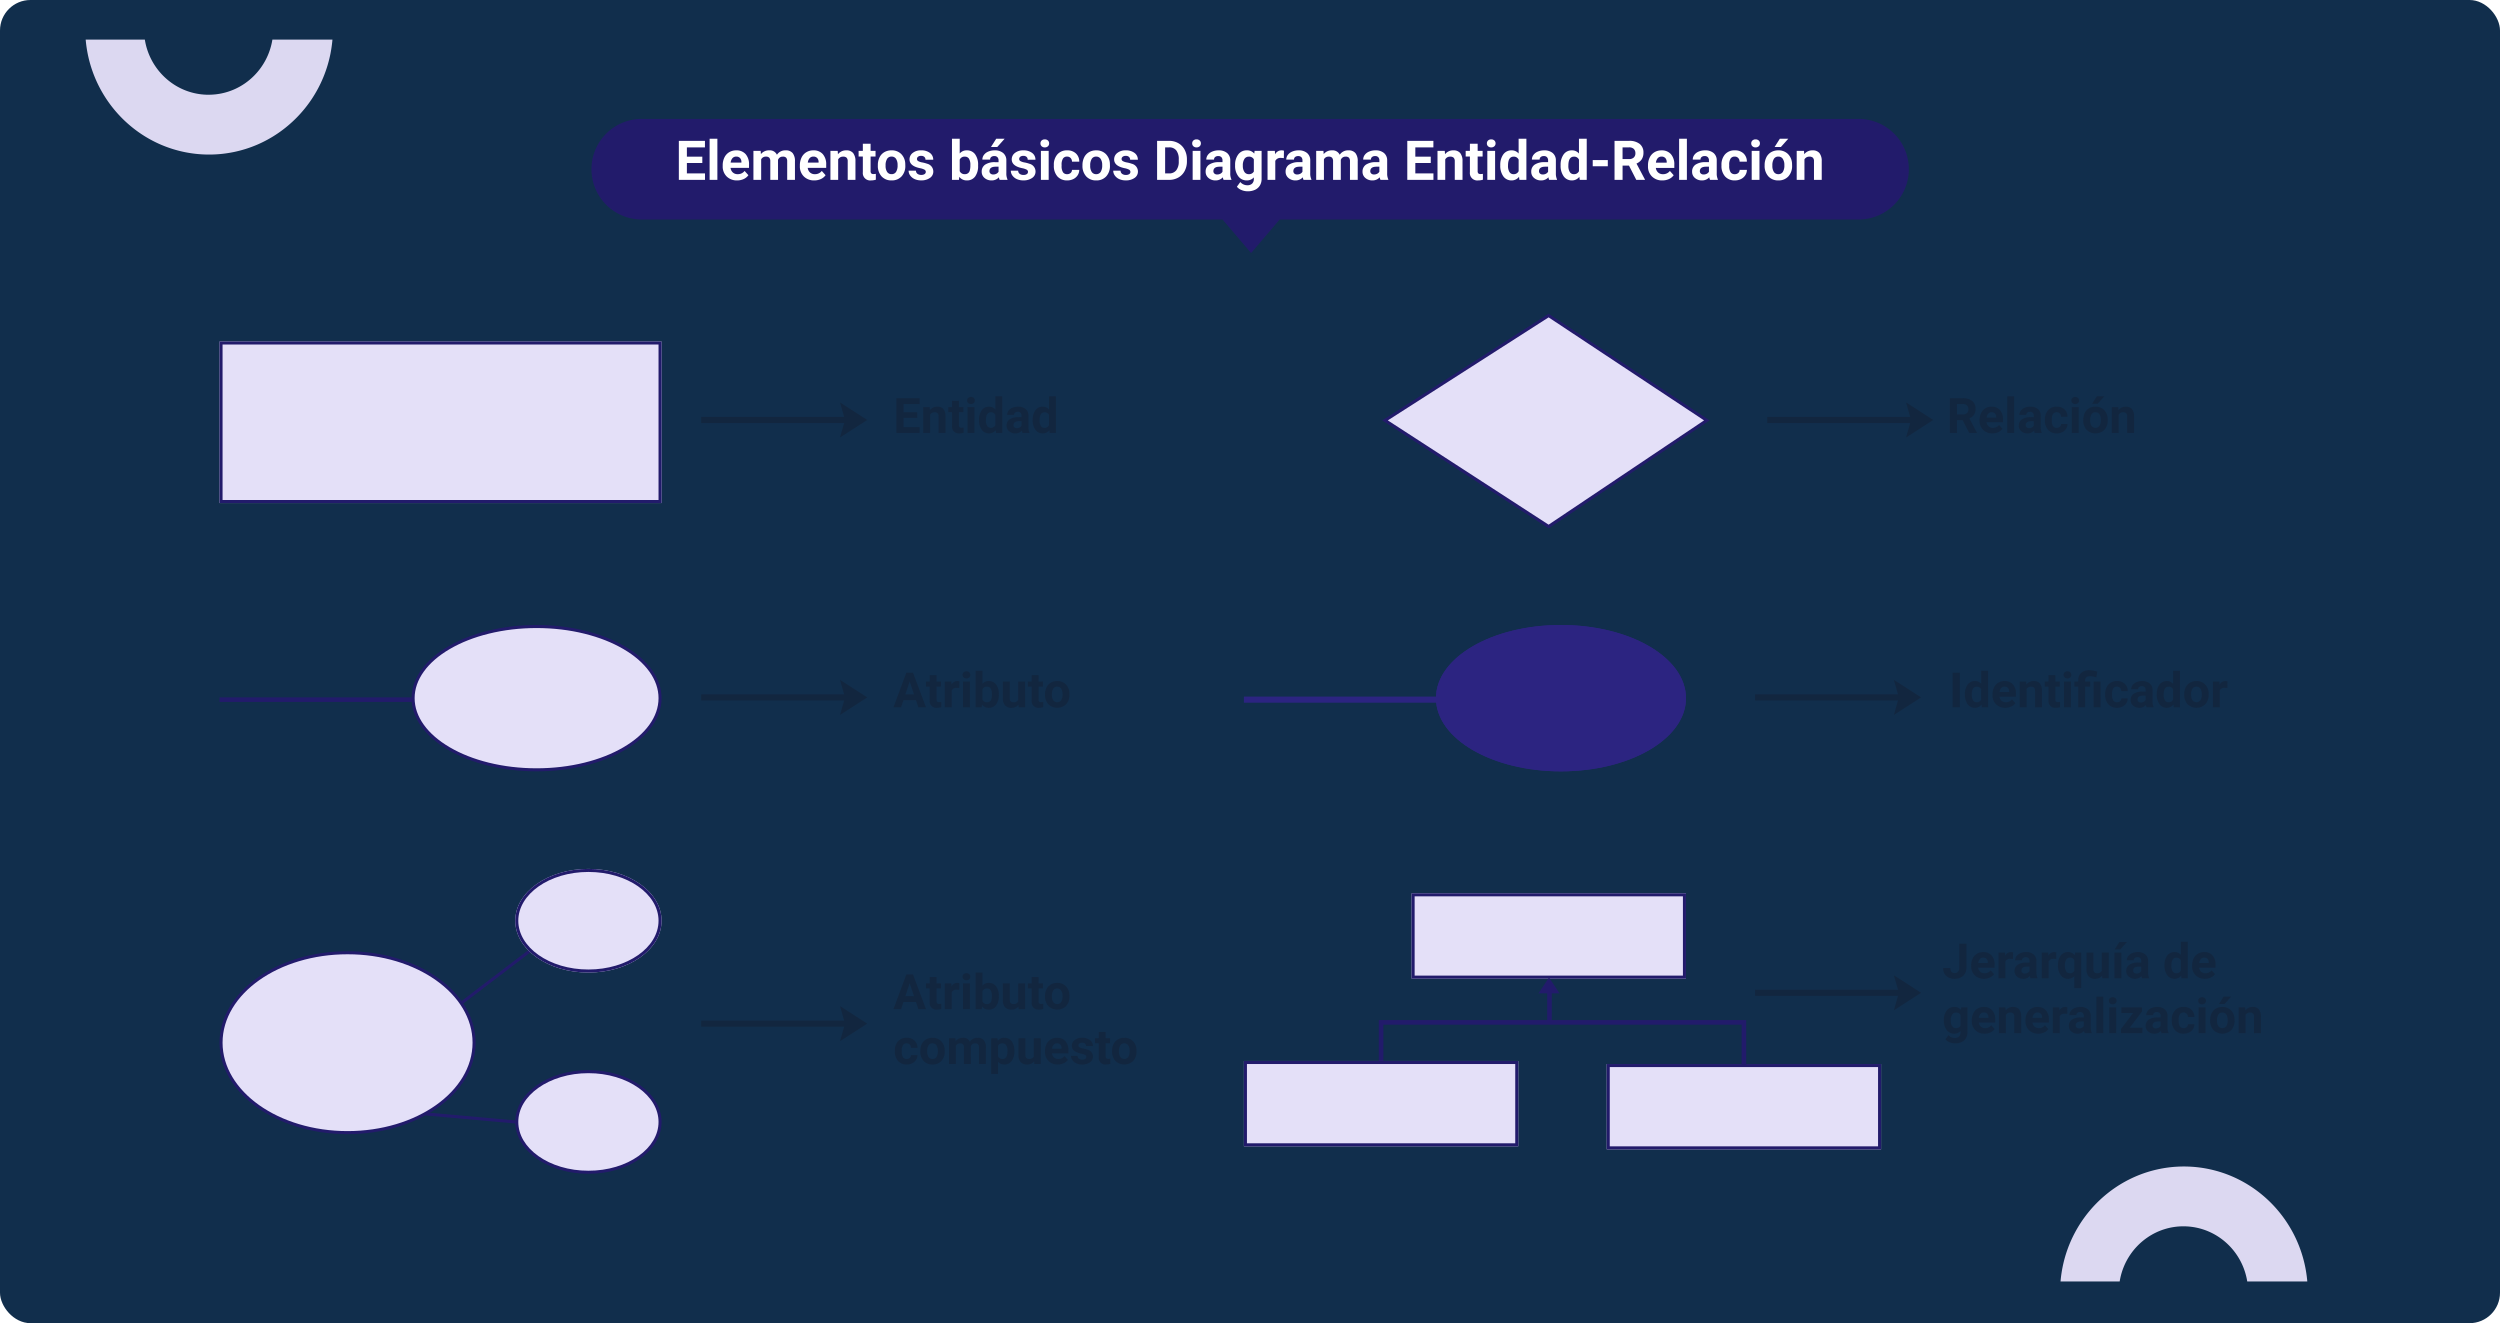 <svg xmlns="http://www.w3.org/2000/svg" xmlns:xlink="http://www.w3.org/1999/xlink" width="820" height="434" viewBox="0 0 820 434">
  <defs>
    <filter id="_1" x="-9" y="6" width="824" height="445" filterUnits="userSpaceOnUse">
      <feOffset dy="3" input="SourceAlpha"/>
      <feGaussianBlur stdDeviation="3" result="blur"/>
      <feFlood flood-opacity="0.161"/>
      <feComposite operator="in" in2="blur"/>
      <feComposite in="SourceGraphic"/>
    </filter>
    <clipPath id="clip-path">
      <rect id="_2" data-name="2" width="788" height="407.312" fill="#fff"/>
    </clipPath>
    <clipPath id="clip-path-2">
      <g transform="matrix(1, 0, 0, 1, 0, 0)" filter="url(#_1)">
        <rect id="_1-2" data-name="1" width="806" height="427" fill="#716abb" opacity="0.25"/>
      </g>
    </clipPath>
    <filter id="Trazado_741819" x="-9" y="6.954" width="824" height="468.734" filterUnits="userSpaceOnUse">
      <feOffset dy="3" input="SourceAlpha"/>
      <feGaussianBlur stdDeviation="3" result="blur-2"/>
      <feFlood flood-opacity="0.161"/>
      <feComposite operator="in" in2="blur-2"/>
      <feComposite in="SourceGraphic"/>
    </filter>
    <clipPath id="clip-path-3">
      <rect id="Rectángulo_373105" data-name="Rectángulo 373105" width="806" height="450.734" rx="23" fill="#37f871" opacity="0.15"/>
    </clipPath>
    <clipPath id="clip-path-5">
      <rect id="Rectángulo_372959" data-name="Rectángulo 372959" width="83.85" height="39.016" transform="translate(0)" fill="#dcd8f1" stroke="#707070" stroke-width="1"/>
    </clipPath>
    <clipPath id="clip-path-6">
      <rect id="Rectángulo_373107" data-name="Rectángulo 373107" width="83.85" height="39.017" transform="translate(0)" fill="#dcd8f1" stroke="#707070" stroke-width="1"/>
    </clipPath>
    <filter id="Unión_1" x="185" y="30" width="450.098" height="62" filterUnits="userSpaceOnUse">
      <feOffset dy="3" input="SourceAlpha"/>
      <feGaussianBlur stdDeviation="3" result="blur-3"/>
      <feFlood flood-opacity="0.161"/>
      <feComposite operator="in" in2="blur-3"/>
      <feComposite in="SourceGraphic"/>
    </filter>
  </defs>
  <g id="_6" data-name="6" transform="translate(-390 -1460)">
    <g id="Grupo_1045305" data-name="Grupo 1045305" transform="translate(0 5)">
      <rect id="_1-3" data-name="1" width="820" height="434" rx="10" transform="translate(390 1455)" fill="#112e4c"/>
      <g id="Grupo_1022848" data-name="Grupo 1022848" transform="translate(406 1468)">
        <g id="Enmascarar_grupo_952188" data-name="Enmascarar grupo 952188" transform="translate(0 0)" clip-path="url(#clip-path)">
          <g id="Enmascarar_grupo_952187" data-name="Enmascarar grupo 952187" transform="translate(-16 -1)" clip-path="url(#clip-path-2)">
            <g id="Grupo_1022842" data-name="Grupo 1022842" transform="translate(0 0.954)">
              <g transform="matrix(1, 0, 0, 1, 0, -12.95)" filter="url(#Trazado_741819)">
                <path id="Trazado_741819-2" data-name="Trazado 741819" d="M0,0H806V450.734H0Z" transform="translate(0 12.95)" fill="#f7f6ff"/>
              </g>
            </g>
            <g id="Grupo_1022845" data-name="Grupo 1022845" transform="translate(0 0.954)" opacity="0.27">
              <g id="Enmascarar_grupo_952185" data-name="Enmascarar grupo 952185" clip-path="url(#clip-path-3)">
                <g id="Grupo_1022843" data-name="Grupo 1022843" transform="translate(-173.032 -79.859)">
                  <path id="Trazado_741790" data-name="Trazado 741790" d="M641.35,79.979S585,79.928,490.529,18.5,383.409,68.482,325.693,68.467,253.522,21,190.8,34.495s-79.135,66.64-153.249,43.811-15.637,75.967-15.637,75.967L632.037,161.8Z" transform="matrix(0.995, -0.105, 0.105, 0.995, 407.479, 388.693)" fill="none" stroke="#12263f" stroke-width="3" stroke-dasharray="11" opacity="0.142"/>
                  <path id="Trazado_741791" data-name="Trazado 741791" d="M1252.517.263,1144.78,301.758l21.225,135.2L971.79,558.277c-2.378-2.89-4.557-6.013-7.17-8.633-19.574-19.623-37.82-41.108-59.162-58.285-42.318-34.051-90.545-38.2-142.377-12.936q-27.058,13.19-53.487,28.12c-32.609,18.466-66.174,30.033-102.169,29.264-22.53-.48-42.179-7.218-58.949-22.379-25.1-22.693-42.023-52.743-61.411-80.623-10.273-14.773-20.776-29.47-32.408-42.948-23.921-27.718-53.825-39.617-91.312-34.469-40.324,5.538-74.453,21.579-100.121,59.177-21.419,31.374-43.1,62.695-66.53,92.37-37.92,48.033-85.69,65.658-139.773,55.937-19.361-3.478-37.894-10.626-56.806-16.1L134.277,184.647Z" transform="matrix(-0.921, 0.391, -0.391, -0.921, 1374.091, 569.804)" fill="none" stroke="#31313c" stroke-width="3" opacity="0.05"/>
                  <path id="Trazado_741792" data-name="Trazado 741792" d="M896.42,391.113,834.766,177.018,858.734,76.472,721.946.171c-1.94,2.275-3.747,4.708-5.846,6.8-15.721,15.67-30.569,32.619-47.454,46.611-33.479,27.737-69.528,33.931-106.466,18.783Q542.9,64.457,524.187,55.233C501.1,43.818,476.893,37.526,450.129,40.44A77.051,77.051,0,0,0,405.014,60.7c-20.008,18.282-34.4,41.428-50.48,63.141-8.523,11.506-17.211,22.971-26.664,33.615C308.431,179.35,285.512,190.029,258,188.7c-29.594-1.429-53.952-10.966-70.72-36.866-13.993-21.612-28.185-43.169-43.771-63.4C118.28,55.677,83.893,45.869,43.159,56.53,28.577,60.345,14.387,66.8.017,72.045L77.6,328.886Z" transform="matrix(0.891, -0.454, 0.454, 0.891, 297.582, 406.735)" fill="none" stroke="#fff" stroke-width="1" opacity="0.81"/>
                </g>
              </g>
              <g id="Enmascarar_grupo_952186" data-name="Enmascarar grupo 952186" clip-path="url(#clip-path-3)">
                <g id="Grupo_1022844" data-name="Grupo 1022844" transform="translate(-395.059 -528.366)">
                  <path id="Trazado_741793" data-name="Trazado 741793" d="M641.35,79.979S585,79.928,490.529,18.5,383.409,68.482,325.693,68.467,253.522,21,190.8,34.495s-79.135,66.64-153.249,43.811-15.637,75.967-15.637,75.967L632.037,161.8Z" transform="matrix(-0.995, 0.105, -0.105, -0.995, 966.612, 670.266)" fill="none" stroke="#12263f" stroke-width="3" stroke-dasharray="11" opacity="0.142"/>
                  <path id="Trazado_741794" data-name="Trazado 741794" d="M1252.517.263,1144.78,301.758l21.225,135.2L971.79,558.277c-2.378-2.89-4.557-6.013-7.17-8.633-19.574-19.623-37.82-41.108-59.162-58.285-42.318-34.051-90.545-38.2-142.377-12.936q-27.058,13.19-53.487,28.12c-32.609,18.466-66.174,30.033-102.169,29.264-22.53-.48-42.179-7.218-58.949-22.379-25.1-22.693-42.023-52.743-61.411-80.623-10.273-14.773-20.776-29.47-32.408-42.948-23.921-27.718-53.825-39.617-91.312-34.469-40.324,5.538-74.453,21.579-100.121,59.177-21.419,31.374-43.1,62.695-66.53,92.37-37.92,48.033-85.69,65.658-139.773,55.937-19.361-3.478-37.894-10.626-56.806-16.1L134.277,184.647Z" transform="matrix(0.921, -0.391, 0.391, 0.921, 0, 489.155)" fill="none" stroke="#31313c" stroke-width="3" opacity="0.05"/>
                  <path id="Trazado_741795" data-name="Trazado 741795" d="M896.42,391.113,834.766,177.018,858.734,76.472,721.946.171c-1.94,2.275-3.747,4.708-5.846,6.8-15.721,15.67-30.569,32.619-47.454,46.611-33.479,27.737-69.528,33.931-106.466,18.783Q542.9,64.457,524.187,55.233C501.1,43.818,476.893,37.526,450.129,40.44A77.051,77.051,0,0,0,405.014,60.7c-20.008,18.282-34.4,41.428-50.48,63.141-8.523,11.506-17.211,22.971-26.664,33.615C308.431,179.35,285.512,190.029,258,188.7c-29.594-1.429-53.952-10.966-70.72-36.866-13.993-21.612-28.185-43.169-43.771-63.4C118.28,55.677,83.893,45.869,43.159,56.53,28.577,60.345,14.387,66.8.017,72.045L77.6,328.886Z" transform="matrix(-0.891, 0.454, -0.454, -0.891, 1076.51, 652.224)" fill="none" stroke="#fff" stroke-width="1" opacity="0.81"/>
                </g>
              </g>
            </g>
          </g>
        </g>
        <g id="Grupo_1022182" data-name="Grupo 1022182" transform="translate(10 0)" clip-path="url(#clip-path-5)">
          <g id="Grupo_1022181" data-name="Grupo 1022181" transform="translate(1.95 -44.968)">
            <path id="Sustracción_25" data-name="Sustracción 25" d="M40.625,0A39.99,39.99,0,0,0,17.911,7.059,41.212,41.212,0,0,0,6.938,18.222,41.489,41.489,0,0,0,.825,33a42.445,42.445,0,0,0,0,16.659A41.459,41.459,0,0,0,11.9,70.556,41.078,41.078,0,0,0,17.911,75.6a40.414,40.414,0,0,0,6.9,3.811,40.048,40.048,0,0,0,31.626,0,40.414,40.414,0,0,0,6.9-3.811A41.212,41.212,0,0,0,74.312,64.439,41.489,41.489,0,0,0,80.425,49.66a42.445,42.445,0,0,0,0-16.659,41.459,41.459,0,0,0-11.073-20.9,41.078,41.078,0,0,0-6.012-5.047,40.415,40.415,0,0,0-6.9-3.811A39.9,39.9,0,0,0,40.625,0Zm-.151,63.047a20.863,20.863,0,0,1-11.85-3.682A21.5,21.5,0,0,1,22.9,53.54a21.645,21.645,0,0,1-3.189-7.71,22.143,22.143,0,0,1,0-8.691,21.629,21.629,0,0,1,5.777-10.9A21.429,21.429,0,0,1,28.624,23.6a21.084,21.084,0,0,1,3.6-1.988,20.893,20.893,0,0,1,16.5,0,21.084,21.084,0,0,1,3.6,1.988,21.5,21.5,0,0,1,5.725,5.824,21.644,21.644,0,0,1,3.189,7.71,22.143,22.143,0,0,1,0,8.691,21.629,21.629,0,0,1-5.777,10.9,21.431,21.431,0,0,1-3.137,2.633,21.084,21.084,0,0,1-3.6,1.988,20.816,20.816,0,0,1-8.25,1.694Z" transform="translate(0 0)" fill="#dcd8f1"/>
          </g>
        </g>
        <g id="Grupo_1022847" data-name="Grupo 1022847" transform="translate(657.749 368.295)" clip-path="url(#clip-path-6)">
          <g id="Grupo_1022846" data-name="Grupo 1022846" transform="translate(1.95 1.322)">
            <path id="Sustracción_29" data-name="Sustracción 29" d="M40.625,82.662A39.99,39.99,0,0,1,17.911,75.6,41.212,41.212,0,0,1,6.938,64.44,41.49,41.49,0,0,1,.825,49.661,42.446,42.446,0,0,1,.825,33,41.46,41.46,0,0,1,11.9,12.106a41.078,41.078,0,0,1,6.012-5.047,40.414,40.414,0,0,1,6.9-3.811,40.048,40.048,0,0,1,31.626,0,40.413,40.413,0,0,1,6.9,3.811A41.212,41.212,0,0,1,74.312,18.222,41.49,41.49,0,0,1,80.425,33a42.446,42.446,0,0,1,0,16.659,41.46,41.46,0,0,1-11.073,20.9A41.077,41.077,0,0,1,63.339,75.6a40.414,40.414,0,0,1-6.9,3.811,39.9,39.9,0,0,1-15.813,3.248Zm-.151-63.048A20.863,20.863,0,0,0,28.624,23.3,21.5,21.5,0,0,0,22.9,29.121a21.645,21.645,0,0,0-3.189,7.71,22.143,22.143,0,0,0,0,8.691,21.63,21.63,0,0,0,5.777,10.9,21.43,21.43,0,0,0,3.137,2.633,21.084,21.084,0,0,0,3.6,1.988,20.893,20.893,0,0,0,16.5,0,21.084,21.084,0,0,0,3.6-1.988,21.5,21.5,0,0,0,5.725-5.824,21.644,21.644,0,0,0,3.189-7.71,22.143,22.143,0,0,0,0-8.691,21.63,21.63,0,0,0-5.777-10.9A21.432,21.432,0,0,0,52.324,23.3a21.084,21.084,0,0,0-3.6-1.988,20.816,20.816,0,0,0-8.25-1.694Z" transform="translate(0)" fill="#dcd8f1"/>
          </g>
        </g>
      </g>
    </g>
    <g id="Grupo_1045352" data-name="Grupo 1045352" transform="translate(0 -1)">
      <g id="Grupo_1045351" data-name="Grupo 1045351" transform="translate(0 7)">
        <g id="Grupo_1045347" data-name="Grupo 1045347">
          <path id="Trazado_772792" data-name="Trazado 772792" d="M7.859,10.07h-4.5v3.047H8.641V15H1.016V3.625H8.625v1.9H3.359V8.234h4.5Zm4.086-3.523.07.977a2.951,2.951,0,0,1,2.43-1.133,2.453,2.453,0,0,1,2,.789,3.682,3.682,0,0,1,.672,2.359V15H14.859V9.594a1.465,1.465,0,0,0-.312-1.043,1.4,1.4,0,0,0-1.039-.324,1.553,1.553,0,0,0-1.43.813V15H9.82V6.547Zm9.586-2.078V6.547h1.445V8.2H21.531v4.219a1.007,1.007,0,0,0,.18.672.9.9,0,0,0,.688.2,3.6,3.6,0,0,0,.664-.055v1.711a4.648,4.648,0,0,1-1.367.2,2.156,2.156,0,0,1-2.422-2.4V8.2H18.039V6.547h1.234V4.469ZM26.617,15H24.352V6.547h2.266Zm-2.4-10.641a1.112,1.112,0,0,1,.34-.836,1.465,1.465,0,0,1,1.848,0,1.105,1.105,0,0,1,.344.836A1.108,1.108,0,0,1,26.4,5.2a1.448,1.448,0,0,1-1.836,0A1.108,1.108,0,0,1,24.219,4.359Zm3.906,6.352a5.094,5.094,0,0,1,.887-3.148,2.877,2.877,0,0,1,2.426-1.172,2.589,2.589,0,0,1,2.039.922V3h2.266V15H33.7l-.109-.9a2.657,2.657,0,0,1-2.172,1.055,2.869,2.869,0,0,1-2.395-1.176A5.258,5.258,0,0,1,28.125,10.711Zm2.258.168A3.337,3.337,0,0,0,30.8,12.7a1.349,1.349,0,0,0,1.2.634,1.511,1.511,0,0,0,1.477-.884V9.111a1.489,1.489,0,0,0-1.461-.884Q30.383,8.227,30.383,10.879ZM42.391,15a2.507,2.507,0,0,1-.227-.758,2.732,2.732,0,0,1-2.133.914,3,3,0,0,1-2.059-.719,2.312,2.312,0,0,1-.816-1.812,2.389,2.389,0,0,1,1-2.062,4.915,4.915,0,0,1,2.879-.727H42.07V9.352a1.393,1.393,0,0,0-.3-.937,1.183,1.183,0,0,0-.949-.352,1.345,1.345,0,0,0-.895.273.929.929,0,0,0-.324.75H37.344A2.268,2.268,0,0,1,37.8,7.727a3,3,0,0,1,1.281-.98,4.669,4.669,0,0,1,1.859-.355,3.689,3.689,0,0,1,2.48.785,2.747,2.747,0,0,1,.918,2.207v3.664a4.041,4.041,0,0,0,.336,1.82V15Zm-1.867-1.57a1.945,1.945,0,0,0,.922-.223,1.462,1.462,0,0,0,.625-.6V11.156h-.844q-1.7,0-1.8,1.172l-.008.133a.9.9,0,0,0,.3.7A1.153,1.153,0,0,0,40.523,13.43Zm5.2-2.719a5.094,5.094,0,0,1,.887-3.148,2.877,2.877,0,0,1,2.426-1.172,2.589,2.589,0,0,1,2.039.922V3h2.266V15H51.3l-.109-.9a2.657,2.657,0,0,1-2.172,1.055,2.869,2.869,0,0,1-2.395-1.176A5.258,5.258,0,0,1,45.719,10.711Zm2.258.168a3.337,3.337,0,0,0,.414,1.823,1.349,1.349,0,0,0,1.2.634,1.511,1.511,0,0,0,1.477-.884V9.111a1.489,1.489,0,0,0-1.461-.884Q47.977,8.227,47.977,10.879Z" transform="translate(683 1581)" fill="#12263f"/>
          <g id="Rectángulo_373066" data-name="Rectángulo 373066" transform="translate(462 1566)" fill="#e4e0f8" stroke="#221b6b" stroke-width="1">
            <rect width="145" height="53" stroke="none"/>
            <rect x="0.5" y="0.5" width="144" height="52" fill="none"/>
          </g>
          <g id="Grupo_1045308" data-name="Grupo 1045308" transform="translate(611.586 1587)">
            <path id="Trazado_772745" data-name="Trazado 772745" d="M5.749,1.64,0,0,5.735,8.894l.014-.018.014.018L11.5,0Z" transform="translate(53.939 10.498) rotate(-90)" fill="#12263f"/>
            <path id="Trazado_772746" data-name="Trazado 772746" d="M57.37,4.749H8.414" fill="none" stroke="#12263f" stroke-width="2"/>
          </g>
        </g>
      </g>
      <g id="Grupo_1045348" data-name="Grupo 1045348" transform="translate(0 7)">
        <g id="Grupo_1045341" data-name="Grupo 1045341" transform="translate(0 8)">
          <path id="Trazado_772793" data-name="Trazado 772793" d="M7.438,12.656H3.328L2.547,15H.055L4.289,3.625H6.461L10.719,15H8.227Zm-3.477-1.9H6.8L5.375,6.5ZM14.2,4.469V6.547h1.445V8.2H14.2v4.219a1.007,1.007,0,0,0,.18.672.9.9,0,0,0,.688.2,3.6,3.6,0,0,0,.664-.055v1.711a4.648,4.648,0,0,1-1.367.2,2.156,2.156,0,0,1-2.422-2.4V8.2H10.711V6.547h1.234V4.469Zm7.453,4.2a6.134,6.134,0,0,0-.812-.062,1.654,1.654,0,0,0-1.68.867V15H16.906V6.547h2.133L19.1,7.555a2.092,2.092,0,0,1,1.883-1.164,2.366,2.366,0,0,1,.7.1ZM25.125,15H22.859V6.547h2.266Zm-2.4-10.641a1.112,1.112,0,0,1,.34-.836,1.465,1.465,0,0,1,1.848,0,1.105,1.105,0,0,1,.344.836,1.108,1.108,0,0,1-.348.844,1.448,1.448,0,0,1-1.836,0A1.108,1.108,0,0,1,22.727,4.359ZM34.6,10.852a5.119,5.119,0,0,1-.867,3.168,2.872,2.872,0,0,1-2.422,1.137,2.639,2.639,0,0,1-2.2-1.055l-.1.9H26.984V3h2.258V7.3A2.571,2.571,0,0,1,31.3,6.391a2.9,2.9,0,0,1,2.426,1.137,5.126,5.126,0,0,1,.879,3.2Zm-2.258-.164a3.363,3.363,0,0,0-.406-1.871,1.374,1.374,0,0,0-1.211-.59,1.489,1.489,0,0,0-1.484.883v3.336a1.509,1.509,0,0,0,1.5.891,1.394,1.394,0,0,0,1.438-1.078A5.562,5.562,0,0,0,32.344,10.688Zm8.711,3.453a2.831,2.831,0,0,1-2.312,1.016,2.67,2.67,0,0,1-2.074-.781,3.335,3.335,0,0,1-.73-2.289V6.547H38.2v5.467q0,1.322,1.2,1.322a1.63,1.63,0,0,0,1.578-.8V6.547h2.266V15H41.117Zm6.594-9.672V6.547h1.445V8.2H47.648v4.219a1.007,1.007,0,0,0,.18.672.9.9,0,0,0,.688.2,3.6,3.6,0,0,0,.664-.055v1.711a4.648,4.648,0,0,1-1.367.2,2.156,2.156,0,0,1-2.422-2.4V8.2H44.156V6.547h1.234V4.469ZM49.766,10.7a5.013,5.013,0,0,1,.484-2.242A3.546,3.546,0,0,1,51.645,6.93a4.069,4.069,0,0,1,2.113-.539,3.849,3.849,0,0,1,2.793,1.047,4.2,4.2,0,0,1,1.207,2.844l.016.578a4.418,4.418,0,0,1-1.086,3.121,4.209,4.209,0,0,1-5.832,0,4.5,4.5,0,0,1-1.09-3.187Zm2.258.16a3.16,3.16,0,0,0,.453,1.843,1.628,1.628,0,0,0,2.578.008,3.457,3.457,0,0,0,.461-2.015,3.128,3.128,0,0,0-.461-1.831,1.5,1.5,0,0,0-1.3-.649,1.474,1.474,0,0,0-1.281.646A3.516,3.516,0,0,0,52.023,10.856Z" transform="translate(683 1663)" fill="#12263f"/>
          <g id="Grupo_1045335" data-name="Grupo 1045335" transform="translate(0 8.391)">
            <path id="Trazado_741095" data-name="Trazado 741095" d="M2923.117-7904.262h63.948" transform="translate(-2461.117 9571.356)" fill="none" stroke="#221b6b" stroke-width="1.5"/>
            <g id="Trazado_741769" data-name="Trazado 741769" transform="translate(525 1642.609)" fill="#e4e0f8">
              <path d="M 41 47.5 C 18.668 47.5 0.5 36.958 0.5 24 C 0.5 11.042 18.668 0.5 41 0.5 C 63.332 0.5 81.5 11.042 81.5 24 C 81.5 36.958 63.332 47.5 41 47.5 Z" stroke="none"/>
              <path d="M 41 1 C 35.546 1 30.257 1.625 25.281 2.857 C 20.492 4.042 16.196 5.737 12.514 7.892 C 8.869 10.026 6.016 12.499 4.033 15.244 C 2.02 18.029 1 20.975 1 24 C 1 27.025 2.02 29.971 4.033 32.756 C 6.016 35.501 8.869 37.974 12.514 40.108 C 16.196 42.263 20.492 43.958 25.281 45.143 C 30.257 46.375 35.546 47 41 47 C 46.454 47 51.743 46.375 56.719 45.143 C 61.508 43.958 65.804 42.263 69.486 40.108 C 73.131 37.974 75.984 35.501 77.967 32.756 C 79.98 29.971 81 27.025 81 24 C 81 20.975 79.98 18.029 77.967 15.244 C 75.984 12.499 73.131 10.026 69.486 7.892 C 65.804 5.737 61.508 4.042 56.719 2.857 C 51.743 1.625 46.454 1 41 1 M 41 0 C 63.644 0 82 10.745 82 24 C 82 37.255 63.644 48 41 48 C 18.356 48 0 37.255 0 24 C 0 10.745 18.356 0 41 0 Z" stroke="none" fill="#221b6b"/>
            </g>
          </g>
          <g id="Grupo_1045309" data-name="Grupo 1045309" transform="translate(611.586 1670)">
            <path id="Trazado_772745-2" data-name="Trazado 772745" d="M5.749,1.64,0,0,5.735,8.894l.014-.018.014.018L11.5,0Z" transform="translate(53.939 10.498) rotate(-90)" fill="#12263f"/>
            <path id="Trazado_772746-2" data-name="Trazado 772746" d="M57.37,4.749H8.414" fill="none" stroke="#12263f" stroke-width="2"/>
          </g>
        </g>
      </g>
      <g id="Grupo_1045349" data-name="Grupo 1045349" transform="translate(0 -1)">
        <g id="Grupo_1045345" data-name="Grupo 1045345" transform="translate(0 6)">
          <g id="Grupo_1022635" data-name="Grupo 1022635" transform="translate(24 35)">
            <path id="Trazado_741560" data-name="Trazado 741560" d="M7978.5-9990.693l24.785-18.886" transform="translate(-7463.162 11742.212)" fill="#221b6b" stroke="#221b6b" stroke-width="1"/>
            <path id="Trazado_741561" data-name="Trazado 741561" d="M7978.5-10009.579l44.014,3.936" transform="translate(-7485.507 11794.823)" fill="#221b6b" stroke="#221b6b" stroke-width="1"/>
            <g id="Elipse_7823" data-name="Elipse 7823" transform="translate(535 1706)" fill="#e4e0f8" stroke="#221b6b" stroke-width="1">
              <ellipse cx="24" cy="17" rx="24" ry="17" stroke="none"/>
              <ellipse cx="24" cy="17" rx="23.5" ry="16.5" fill="none"/>
            </g>
            <g id="Trazado_741771" data-name="Trazado 741771" transform="translate(535 1772)" fill="#e4e0f8">
              <path d="M 24 33.5 C 11.042 33.5 0.5 26.098 0.5 17 C 0.5 7.902 11.042 0.5 24 0.5 C 36.958 0.5 47.5 7.902 47.5 17 C 47.5 26.098 36.958 33.5 24 33.5 Z" stroke="none"/>
              <path d="M 24 1 C 20.857 1 17.811 1.435 14.945 2.294 C 12.191 3.119 9.723 4.297 7.607 5.795 C 3.347 8.813 1 12.793 1 17 C 1 21.207 3.347 25.187 7.607 28.205 C 9.723 29.703 12.191 30.881 14.945 31.706 C 17.811 32.565 20.857 33 24 33 C 27.143 33 30.189 32.565 33.055 31.706 C 35.809 30.881 38.277 29.703 40.393 28.205 C 44.653 25.187 47 21.207 47 17 C 47 12.793 44.653 8.813 40.393 5.795 C 38.277 4.297 35.809 3.119 33.055 2.294 C 30.189 1.435 27.143 1 24 1 M 24 0 C 37.255 0 48 7.611 48 17 C 48 26.389 37.255 34 24 34 C 10.745 34 0 26.389 0 17 C 0 7.611 10.745 0 24 0 Z" stroke="none" fill="#221b6b"/>
            </g>
            <g id="Trazado_741770" data-name="Trazado 741770" transform="translate(438 1733)" fill="#e4e0f8">
              <path d="M 42 59.5 C 36.379 59.5 30.927 58.714 25.796 57.164 C 20.847 55.669 16.405 53.53 12.592 50.806 C 8.792 48.092 5.811 44.935 3.731 41.423 C 1.587 37.802 0.5 33.959 0.5 30 C 0.5 26.041 1.587 22.198 3.731 18.577 C 5.811 15.065 8.792 11.908 12.592 9.194 C 16.405 6.47 20.847 4.331 25.796 2.836 C 30.927 1.286 36.379 0.5 42 0.5 C 47.621 0.5 53.073 1.286 58.204 2.836 C 63.153 4.331 67.595 6.47 71.408 9.194 C 75.208 11.908 78.189 15.065 80.269 18.577 C 82.413 22.198 83.5 26.041 83.5 30 C 83.5 33.959 82.413 37.802 80.269 41.423 C 78.189 44.935 75.208 48.092 71.408 50.806 C 67.595 53.53 63.153 55.669 58.204 57.164 C 53.073 58.714 47.621 59.5 42 59.5 Z" stroke="none"/>
              <path d="M 42 1 C 19.393 1 1 14.009 1 30 C 1 45.991 19.393 59 42 59 C 64.607 59 83 45.991 83 30 C 83 14.009 64.607 1 42 1 M 42 0 C 65.196 0 84 13.431 84 30 C 84 46.569 65.196 60 42 60 C 18.804 60 0 46.569 0 30 C 0 13.431 18.804 0 42 0 Z" stroke="none" fill="#221b6b"/>
            </g>
          </g>
          <g id="Grupo_1045342" data-name="Grupo 1045342" transform="translate(0 -6)">
            <g id="Grupo_1022636" data-name="Grupo 1022636" transform="translate(28 30.5)">
              <path id="Trazado_772797" data-name="Trazado 772797" d="M7.438,12.656H3.328L2.547,15H.055L4.289,3.625H6.461L10.719,15H8.227Zm-3.477-1.9H6.8L5.375,6.5ZM14.2,4.469V6.547h1.445V8.2H14.2v4.219a1.007,1.007,0,0,0,.18.672.9.9,0,0,0,.688.2,3.6,3.6,0,0,0,.664-.055v1.711a4.648,4.648,0,0,1-1.367.2,2.156,2.156,0,0,1-2.422-2.4V8.2H10.711V6.547h1.234V4.469Zm7.453,4.2a6.134,6.134,0,0,0-.812-.062,1.654,1.654,0,0,0-1.68.867V15H16.906V6.547h2.133L19.1,7.555a2.092,2.092,0,0,1,1.883-1.164,2.366,2.366,0,0,1,.7.1ZM25.125,15H22.859V6.547h2.266Zm-2.4-10.641a1.112,1.112,0,0,1,.34-.836,1.465,1.465,0,0,1,1.848,0,1.105,1.105,0,0,1,.344.836,1.108,1.108,0,0,1-.348.844,1.448,1.448,0,0,1-1.836,0A1.108,1.108,0,0,1,22.727,4.359ZM34.6,10.852a5.119,5.119,0,0,1-.867,3.168,2.872,2.872,0,0,1-2.422,1.137,2.639,2.639,0,0,1-2.2-1.055l-.1.9H26.984V3h2.258V7.3A2.571,2.571,0,0,1,31.3,6.391a2.9,2.9,0,0,1,2.426,1.137,5.126,5.126,0,0,1,.879,3.2Zm-2.258-.164a3.363,3.363,0,0,0-.406-1.871,1.374,1.374,0,0,0-1.211-.59,1.489,1.489,0,0,0-1.484.883v3.336a1.509,1.509,0,0,0,1.5.891,1.394,1.394,0,0,0,1.438-1.078A5.562,5.562,0,0,0,32.344,10.688Zm8.711,3.453a2.831,2.831,0,0,1-2.312,1.016,2.67,2.67,0,0,1-2.074-.781,3.335,3.335,0,0,1-.73-2.289V6.547H38.2v5.467q0,1.322,1.2,1.322a1.63,1.63,0,0,0,1.578-.8V6.547h2.266V15H41.117Zm6.594-9.672V6.547h1.445V8.2H47.648v4.219a1.007,1.007,0,0,0,.18.672.9.9,0,0,0,.688.2,3.6,3.6,0,0,0,.664-.055v1.711a4.648,4.648,0,0,1-1.367.2,2.156,2.156,0,0,1-2.422-2.4V8.2H44.156V6.547h1.234V4.469ZM49.766,10.7a5.013,5.013,0,0,1,.484-2.242A3.546,3.546,0,0,1,51.645,6.93a4.069,4.069,0,0,1,2.113-.539,3.849,3.849,0,0,1,2.793,1.047,4.2,4.2,0,0,1,1.207,2.844l.016.578a4.418,4.418,0,0,1-1.086,3.121,4.209,4.209,0,0,1-5.832,0,4.5,4.5,0,0,1-1.09-3.187Zm2.258.16a3.16,3.16,0,0,0,.453,1.843,1.628,1.628,0,0,0,2.578.008,3.457,3.457,0,0,0,.461-2.015,3.128,3.128,0,0,0-.461-1.831,1.5,1.5,0,0,0-1.3-.649,1.474,1.474,0,0,0-1.281.646A3.516,3.516,0,0,0,52.023,10.856ZM4.383,31.336A1.481,1.481,0,0,0,5.4,30.992a1.2,1.2,0,0,0,.406-.914H7.922a2.9,2.9,0,0,1-.469,1.574,3.093,3.093,0,0,1-1.262,1.109,3.949,3.949,0,0,1-1.77.395A3.67,3.67,0,0,1,1.563,32,4.56,4.56,0,0,1,.516,28.82v-.148a4.508,4.508,0,0,1,1.039-3.117,3.627,3.627,0,0,1,2.852-1.164,3.555,3.555,0,0,1,2.543.9,3.2,3.2,0,0,1,.973,2.4H5.8A1.551,1.551,0,0,0,5.4,26.623a1.354,1.354,0,0,0-1.031-.412,1.36,1.36,0,0,0-1.191.575,3.333,3.333,0,0,0-.4,1.866v.235a3.375,3.375,0,0,0,.4,1.878A1.377,1.377,0,0,0,4.383,31.336ZM8.859,28.7a5.013,5.013,0,0,1,.484-2.242,3.546,3.546,0,0,1,1.395-1.523,4.069,4.069,0,0,1,2.113-.539,3.849,3.849,0,0,1,2.793,1.047,4.2,4.2,0,0,1,1.207,2.844l.016.578a4.418,4.418,0,0,1-1.086,3.121,3.775,3.775,0,0,1-2.914,1.176,3.793,3.793,0,0,1-2.918-1.172A4.5,4.5,0,0,1,8.859,28.8Zm2.258.16A3.16,3.16,0,0,0,11.57,30.7a1.5,1.5,0,0,0,1.3.638,1.5,1.5,0,0,0,1.281-.63,3.457,3.457,0,0,0,.461-2.015,3.128,3.128,0,0,0-.461-1.831,1.5,1.5,0,0,0-1.3-.649,1.474,1.474,0,0,0-1.281.646A3.516,3.516,0,0,0,11.117,28.856Zm9.258-4.309.07.945a2.971,2.971,0,0,1,2.43-1.1,2.255,2.255,0,0,1,2.242,1.289,2.9,2.9,0,0,1,2.539-1.289,2.521,2.521,0,0,1,2.047.8,3.681,3.681,0,0,1,.672,2.41V33H28.109V27.609a1.61,1.61,0,0,0-.281-1.051,1.246,1.246,0,0,0-.992-.332,1.409,1.409,0,0,0-1.406.969l.008,5.8H23.18V27.617a1.59,1.59,0,0,0-.289-1.062,1.259,1.259,0,0,0-.984-.328,1.463,1.463,0,0,0-1.391.8V33H18.258V24.547Zm19.344,4.3a5.07,5.07,0,0,1-.887,3.129,2.843,2.843,0,0,1-2.395,1.176,2.633,2.633,0,0,1-2.07-.891V36.25H32.109v-11.7H34.2l.078.828a2.654,2.654,0,0,1,2.141-.984,2.862,2.862,0,0,1,2.43,1.156,5.207,5.207,0,0,1,.867,3.188Zm-2.258-.164a3.327,3.327,0,0,0-.418-1.82,1.361,1.361,0,0,0-1.215-.641,1.478,1.478,0,0,0-1.461.813V30.5a1.5,1.5,0,0,0,1.477.836Q37.461,31.336,37.461,28.688Zm8.719,3.453a2.831,2.831,0,0,1-2.312,1.016,2.67,2.67,0,0,1-2.074-.781,3.335,3.335,0,0,1-.73-2.289V24.547H43.32v5.467q0,1.322,1.2,1.322a1.63,1.63,0,0,0,1.578-.8V24.547h2.266V33H46.242Zm7.781,1.016a4.15,4.15,0,0,1-3.027-1.141,4.054,4.054,0,0,1-1.168-3.039v-.219a5.106,5.106,0,0,1,.492-2.277,3.612,3.612,0,0,1,1.395-1.547,3.914,3.914,0,0,1,2.059-.543,3.508,3.508,0,0,1,2.73,1.094,4.444,4.444,0,0,1,1,3.1v.922H52.055a2.1,2.1,0,0,0,.66,1.328,2,2,0,0,0,1.395.5,2.437,2.437,0,0,0,2.039-.945l1.109,1.242a3.389,3.389,0,0,1-1.375,1.121A4.511,4.511,0,0,1,53.961,33.156ZM53.7,26.211a1.411,1.411,0,0,0-1.09.455,2.357,2.357,0,0,0-.535,1.3h3.141v-.181a1.681,1.681,0,0,0-.406-1.165A1.456,1.456,0,0,0,53.7,26.211ZM63.3,30.664a.727.727,0,0,0-.41-.652,4.659,4.659,0,0,0-1.316-.426q-3.016-.633-3.016-2.562a2.323,2.323,0,0,1,.934-1.879,3.766,3.766,0,0,1,2.441-.754,4.053,4.053,0,0,1,2.574.758,2.388,2.388,0,0,1,.965,1.969H63.211a1.092,1.092,0,0,0-.312-.8A1.322,1.322,0,0,0,61.922,26a1.351,1.351,0,0,0-.883.258.814.814,0,0,0-.312.656.7.7,0,0,0,.355.605,3.657,3.657,0,0,0,1.2.4A9.8,9.8,0,0,1,63.7,28.3a2.336,2.336,0,0,1,1.789,2.273,2.2,2.2,0,0,1-.992,1.871,4.28,4.28,0,0,1-2.562.715,4.47,4.47,0,0,1-1.887-.379,3.166,3.166,0,0,1-1.293-1.039,2.414,2.414,0,0,1-.469-1.426H60.43a1.179,1.179,0,0,0,.445.922,1.766,1.766,0,0,0,1.109.32,1.635,1.635,0,0,0,.98-.246A.766.766,0,0,0,63.3,30.664Zm6.352-8.2v2.078h1.445V26.2H69.648v4.219a1.007,1.007,0,0,0,.18.672.9.9,0,0,0,.688.2,3.6,3.6,0,0,0,.664-.055v1.711a4.648,4.648,0,0,1-1.367.2,2.156,2.156,0,0,1-2.422-2.4V26.2H66.156V24.547h1.234V22.469ZM71.766,28.7a5.013,5.013,0,0,1,.484-2.242,3.546,3.546,0,0,1,1.395-1.523,4.069,4.069,0,0,1,2.113-.539,3.849,3.849,0,0,1,2.793,1.047,4.2,4.2,0,0,1,1.207,2.844l.016.578a4.418,4.418,0,0,1-1.086,3.121,4.209,4.209,0,0,1-5.832,0,4.5,4.5,0,0,1-1.09-3.187Zm2.258.16a3.16,3.16,0,0,0,.453,1.843,1.628,1.628,0,0,0,2.578.008,3.457,3.457,0,0,0,.461-2.015,3.128,3.128,0,0,0-.461-1.831,1.5,1.5,0,0,0-1.3-.649,1.474,1.474,0,0,0-1.281.646A3.516,3.516,0,0,0,74.023,28.856Z" transform="translate(655 1747.5)" fill="#12263f"/>
            </g>
            <g id="Grupo_1045310" data-name="Grupo 1045310" transform="translate(611.586 1793)">
              <path id="Trazado_772745-3" data-name="Trazado 772745" d="M5.749,1.64,0,0,5.735,8.894l.014-.018.014.018L11.5,0Z" transform="translate(53.939 10.498) rotate(-90)" fill="#12263f"/>
              <path id="Trazado_772746-3" data-name="Trazado 772746" d="M57.37,4.749H8.414" fill="none" stroke="#12263f" stroke-width="2"/>
            </g>
          </g>
        </g>
      </g>
      <g id="Grupo_1045340" data-name="Grupo 1045340" transform="translate(0 15)">
        <g id="Grupo_1022637" data-name="Grupo 1022637" transform="translate(-56 17)">
          <path id="Trazado_741564" data-name="Trazado 741564" d="M2923.117-7904.262h63.948" transform="translate(-2069.117 9562.747)" fill="none" stroke="#2c2481" stroke-width="2"/>
          <g id="Elipse_7825" data-name="Elipse 7825" transform="translate(917 1634)" fill="#2c2481" stroke="#2c2481" stroke-width="2">
            <ellipse cx="41" cy="24" rx="41" ry="24" stroke="none"/>
            <ellipse cx="41" cy="24" rx="40" ry="23" fill="none"/>
          </g>
        </g>
        <path id="Trazado_772795" data-name="Trazado 772795" d="M5.762,15H3.418V3.625H5.762Zm1.672-4.289A5.094,5.094,0,0,1,8.32,7.563a2.877,2.877,0,0,1,2.426-1.172,2.589,2.589,0,0,1,2.039.922V3h2.266V15H13.012l-.109-.9a2.657,2.657,0,0,1-2.172,1.055A2.869,2.869,0,0,1,8.336,13.98,5.258,5.258,0,0,1,7.434,10.711Zm2.258.168a3.337,3.337,0,0,0,.414,1.823,1.349,1.349,0,0,0,1.2.634,1.511,1.511,0,0,0,1.477-.884V9.111a1.489,1.489,0,0,0-1.461-.884Q9.691,8.227,9.691,10.879Zm11,4.277a4.15,4.15,0,0,1-3.027-1.141A4.054,4.054,0,0,1,16.5,10.977v-.219a5.106,5.106,0,0,1,.492-2.277,3.612,3.612,0,0,1,1.395-1.547,3.914,3.914,0,0,1,2.059-.543,3.508,3.508,0,0,1,2.73,1.094,4.444,4.444,0,0,1,1,3.1v.922H18.785a2.1,2.1,0,0,0,.66,1.328,2,2,0,0,0,1.395.5,2.437,2.437,0,0,0,2.039-.945l1.109,1.242a3.389,3.389,0,0,1-1.375,1.121A4.511,4.511,0,0,1,20.691,15.156Zm-.258-6.945a1.411,1.411,0,0,0-1.09.455,2.357,2.357,0,0,0-.535,1.3h3.141V9.788a1.681,1.681,0,0,0-.406-1.165A1.456,1.456,0,0,0,20.434,8.211Zm7.094-1.664.07.977a2.951,2.951,0,0,1,2.43-1.133,2.453,2.453,0,0,1,2,.789A3.682,3.682,0,0,1,32.7,9.539V15H30.441V9.594a1.465,1.465,0,0,0-.312-1.043,1.4,1.4,0,0,0-1.039-.324,1.553,1.553,0,0,0-1.43.813V15H25.4V6.547Zm9.586-2.078V6.547h1.445V8.2H37.113v4.219a1.007,1.007,0,0,0,.18.672.9.9,0,0,0,.688.2,3.6,3.6,0,0,0,.664-.055v1.711a4.648,4.648,0,0,1-1.367.2,2.156,2.156,0,0,1-2.422-2.4V8.2H33.621V6.547h1.234V4.469ZM42.2,15H39.934V6.547H42.2ZM39.8,4.359a1.112,1.112,0,0,1,.34-.836,1.465,1.465,0,0,1,1.848,0,1.105,1.105,0,0,1,.344.836,1.108,1.108,0,0,1-.348.844,1.448,1.448,0,0,1-1.836,0A1.108,1.108,0,0,1,39.8,4.359ZM44.605,15V8.2H43.348V6.547h1.258V6.156a3.17,3.17,0,0,1,.98-2.457,3.945,3.945,0,0,1,2.723-.863,9.031,9.031,0,0,1,2.563.461l-.328,1.867a10,10,0,0,0-1.187-.293,5.835,5.835,0,0,0-.906-.066q-1.578,0-1.578,1.4v.344h1.664V8.2H46.871V15Zm7.32,0H49.66V6.547h2.266Zm5.383-1.664a1.481,1.481,0,0,0,1.016-.344,1.2,1.2,0,0,0,.406-.914h2.117a2.9,2.9,0,0,1-.469,1.574,3.093,3.093,0,0,1-1.262,1.109,3.949,3.949,0,0,1-1.77.395A3.67,3.67,0,0,1,54.488,14a4.56,4.56,0,0,1-1.047-3.184v-.148A4.508,4.508,0,0,1,54.48,7.555a3.627,3.627,0,0,1,2.852-1.164,3.555,3.555,0,0,1,2.543.9,3.2,3.2,0,0,1,.973,2.4H58.73a1.551,1.551,0,0,0-.406-1.072,1.51,1.51,0,0,0-2.223.163,3.333,3.333,0,0,0-.4,1.866v.235a3.375,3.375,0,0,0,.4,1.878A1.377,1.377,0,0,0,57.309,13.336ZM67.035,15a2.507,2.507,0,0,1-.227-.758,2.732,2.732,0,0,1-2.133.914,3,3,0,0,1-2.059-.719,2.312,2.312,0,0,1-.816-1.812,2.389,2.389,0,0,1,1-2.062,4.915,4.915,0,0,1,2.879-.727h1.039V9.352a1.393,1.393,0,0,0-.3-.937,1.183,1.183,0,0,0-.949-.352,1.345,1.345,0,0,0-.895.273.929.929,0,0,0-.324.75H61.988a2.268,2.268,0,0,1,.453-1.359,3,3,0,0,1,1.281-.98,4.669,4.669,0,0,1,1.859-.355,3.689,3.689,0,0,1,2.48.785,2.747,2.747,0,0,1,.918,2.207v3.664a4.041,4.041,0,0,0,.336,1.82V15Zm-1.867-1.57a1.945,1.945,0,0,0,.922-.223,1.462,1.462,0,0,0,.625-.6V11.156h-.844q-1.7,0-1.8,1.172l-.008.133a.9.9,0,0,0,.3.7A1.153,1.153,0,0,0,65.168,13.43Zm5.2-2.719a5.094,5.094,0,0,1,.887-3.148,2.877,2.877,0,0,1,2.426-1.172,2.589,2.589,0,0,1,2.039.922V3H77.98V15H75.941l-.109-.9a2.657,2.657,0,0,1-2.172,1.055,2.869,2.869,0,0,1-2.395-1.176A5.258,5.258,0,0,1,70.363,10.711Zm2.258.168a3.337,3.337,0,0,0,.414,1.823,1.349,1.349,0,0,0,1.2.634,1.511,1.511,0,0,0,1.477-.884V9.111a1.489,1.489,0,0,0-1.461-.884Q72.621,8.227,72.621,10.879Zm6.758-.184a5.013,5.013,0,0,1,.484-2.242A3.546,3.546,0,0,1,81.258,6.93a4.069,4.069,0,0,1,2.113-.539,3.849,3.849,0,0,1,2.793,1.047,4.2,4.2,0,0,1,1.207,2.844l.016.578A4.418,4.418,0,0,1,86.3,13.98a4.209,4.209,0,0,1-5.832,0,4.5,4.5,0,0,1-1.09-3.187Zm2.258.16A3.16,3.16,0,0,0,82.09,12.7a1.628,1.628,0,0,0,2.578.008,3.457,3.457,0,0,0,.461-2.015,3.128,3.128,0,0,0-.461-1.831,1.5,1.5,0,0,0-1.3-.649,1.474,1.474,0,0,0-1.281.646A3.516,3.516,0,0,0,81.637,10.856ZM93.527,8.664a6.134,6.134,0,0,0-.812-.062,1.654,1.654,0,0,0-1.68.867V15H88.777V6.547H90.91l.063,1.008a2.092,2.092,0,0,1,1.883-1.164,2.366,2.366,0,0,1,.7.1Z" transform="translate(1027.052 1663)" fill="#12263f"/>
        <g id="Grupo_1045298" data-name="Grupo 1045298" transform="translate(957.25 1670)">
          <path id="Trazado_772745-4" data-name="Trazado 772745" d="M5.749,1.64,0,0,5.735,8.894l.014-.018.014.018L11.5,0Z" transform="translate(53.939 10.498) rotate(-90)" fill="#12263f"/>
          <path id="Trazado_772746-4" data-name="Trazado 772746" d="M57.37,4.749H8.414" fill="none" stroke="#12263f" stroke-width="2"/>
        </g>
      </g>
      <g id="Grupo_1045344" data-name="Grupo 1045344" transform="translate(0 -5.111)">
        <g id="Grupo_1022638" data-name="Grupo 1022638" transform="translate(16 53.111)">
          <g id="Rectángulo_373067" data-name="Rectángulo 373067" transform="translate(837 1706)" fill="#e4e0f8" stroke="#221b6b" stroke-width="1">
            <rect width="90" height="28" stroke="none"/>
            <rect x="0.5" y="0.5" width="89" height="27" fill="none"/>
          </g>
          <g id="Rectángulo_373069" data-name="Rectángulo 373069" transform="translate(901 1762)" fill="#e4e0f8" stroke="#221b6b" stroke-width="1">
            <rect width="90" height="28" stroke="none"/>
            <rect x="0.5" y="0.5" width="89" height="27" fill="none"/>
          </g>
          <path id="Trazado_741567" data-name="Trazado 741567" d="M8600.243-9664.708v-14.5h-119v14.5" transform="translate(-7654.243 11427.552)" fill="none" stroke="#221b6b" stroke-width="1.5"/>
          <path id="Trazado_741568" data-name="Trazado 741568" d="M8537-9677.7v-9.724" transform="translate(-7654.771 11426.048)" fill="none" stroke="#221b6b" stroke-width="1.5"/>
          <g id="Polígono_24" data-name="Polígono 24" transform="translate(878.621 1733.636)" fill="#221b6b">
            <path d="M 5.975 4.682 L 0.934 4.682 L 3.455 0.901 L 5.975 4.682 Z" stroke="none"/>
            <path d="M 3.455 1.803 L 1.869 4.182 L 5.041 4.182 L 3.455 1.803 M 3.455 -9.5367431640625e-07 L 6.909 5.182 L -4.291534423828125e-06 5.182 L 3.455 -9.5367431640625e-07 Z" stroke="none" fill="#221b6b"/>
          </g>
          <g id="Rectángulo_373068" data-name="Rectángulo 373068" transform="translate(782 1761)" fill="#e4e0f8" stroke="#221b6b" stroke-width="1">
            <rect width="90" height="28" stroke="none"/>
            <rect x="0.5" y="0.5" width="89" height="27" fill="none"/>
          </g>
        </g>
        <g id="Grupo_1045343" data-name="Grupo 1045343" transform="translate(0 21)">
          <path id="Trazado_772796" data-name="Trazado 772796" d="M5.6,3.625H7.945V11.5a3.766,3.766,0,0,1-.48,1.918A3.261,3.261,0,0,1,6.109,14.7a4.235,4.235,0,0,1-1.977.453,4.025,4.025,0,0,1-2.812-.918,3.335,3.335,0,0,1-1.008-2.6H2.672a1.829,1.829,0,0,0,.352,1.234,1.407,1.407,0,0,0,1.109.4,1.343,1.343,0,0,0,1.07-.461A1.948,1.948,0,0,0,5.6,11.5ZM13.7,15.156a4.15,4.15,0,0,1-3.027-1.141A4.054,4.054,0,0,1,9.5,10.977v-.219A5.106,5.106,0,0,1,9.992,8.48a3.612,3.612,0,0,1,1.395-1.547,3.914,3.914,0,0,1,2.059-.543,3.508,3.508,0,0,1,2.73,1.094,4.444,4.444,0,0,1,1,3.1v.922H11.789a2.1,2.1,0,0,0,.66,1.328,2,2,0,0,0,1.395.5,2.437,2.437,0,0,0,2.039-.945l1.109,1.242a3.389,3.389,0,0,1-1.375,1.121A4.511,4.511,0,0,1,13.7,15.156Zm-.258-6.945a1.411,1.411,0,0,0-1.09.455,2.357,2.357,0,0,0-.535,1.3h3.141V9.788a1.681,1.681,0,0,0-.406-1.165A1.456,1.456,0,0,0,13.438,8.211Zm9.766.453a6.134,6.134,0,0,0-.812-.062,1.654,1.654,0,0,0-1.68.867V15H18.453V6.547h2.133l.063,1.008a2.092,2.092,0,0,1,1.883-1.164,2.366,2.366,0,0,1,.7.1ZM28.953,15a2.507,2.507,0,0,1-.227-.758,2.732,2.732,0,0,1-2.133.914,3,3,0,0,1-2.059-.719,2.312,2.312,0,0,1-.816-1.812,2.389,2.389,0,0,1,1-2.062,4.915,4.915,0,0,1,2.879-.727h1.039V9.352a1.393,1.393,0,0,0-.3-.937,1.183,1.183,0,0,0-.949-.352,1.345,1.345,0,0,0-.895.273.929.929,0,0,0-.324.75H23.906a2.268,2.268,0,0,1,.453-1.359,3,3,0,0,1,1.281-.98A4.669,4.669,0,0,1,27.5,6.391a3.689,3.689,0,0,1,2.48.785A2.747,2.747,0,0,1,30.9,9.383v3.664a4.041,4.041,0,0,0,.336,1.82V15Zm-1.867-1.57a1.945,1.945,0,0,0,.922-.223,1.462,1.462,0,0,0,.625-.6V11.156h-.844q-1.7,0-1.8,1.172l-.008.133a.9.9,0,0,0,.3.7A1.153,1.153,0,0,0,27.086,13.43Zm10.3-4.766A6.134,6.134,0,0,0,36.57,8.6a1.654,1.654,0,0,0-1.68.867V15H32.633V6.547h2.133l.063,1.008a2.092,2.092,0,0,1,1.883-1.164,2.366,2.366,0,0,1,.7.1Zm.586,2.031a5.053,5.053,0,0,1,.887-3.148,2.9,2.9,0,0,1,2.434-1.156A2.6,2.6,0,0,1,43.453,7.43l.148-.883h1.984v11.7H43.32V14.273a2.6,2.6,0,0,1-2.047.883,2.878,2.878,0,0,1-2.406-1.172A5.3,5.3,0,0,1,37.969,10.7Zm2.258.16a3.314,3.314,0,0,0,.426,1.847,1.363,1.363,0,0,0,1.2.634,1.518,1.518,0,0,0,1.469-.829v-3.5a1.506,1.506,0,0,0-1.453-.8,1.38,1.38,0,0,0-1.211.634A3.661,3.661,0,0,0,40.227,10.856Zm12.2,3.285a2.831,2.831,0,0,1-2.312,1.016,2.67,2.67,0,0,1-2.074-.781,3.335,3.335,0,0,1-.73-2.289V6.547h2.258v5.467q0,1.322,1.2,1.322a1.63,1.63,0,0,0,1.578-.8V6.547h2.266V15H52.484ZM58.75,15H56.492V6.547H58.75ZM58.086,3.117h2.461L58.383,5.539H56.547ZM65.594,15a2.507,2.507,0,0,1-.227-.758,2.732,2.732,0,0,1-2.133.914,3,3,0,0,1-2.059-.719,2.312,2.312,0,0,1-.816-1.812,2.389,2.389,0,0,1,1-2.062,4.915,4.915,0,0,1,2.879-.727h1.039V9.352a1.393,1.393,0,0,0-.3-.937,1.183,1.183,0,0,0-.949-.352,1.345,1.345,0,0,0-.895.273.929.929,0,0,0-.324.75H60.547A2.268,2.268,0,0,1,61,7.727a3,3,0,0,1,1.281-.98,4.669,4.669,0,0,1,1.859-.355,3.689,3.689,0,0,1,2.48.785,2.747,2.747,0,0,1,.918,2.207v3.664a4.041,4.041,0,0,0,.336,1.82V15Zm-1.867-1.57a1.945,1.945,0,0,0,.922-.223,1.462,1.462,0,0,0,.625-.6V11.156H64.43q-1.7,0-1.8,1.172l-.008.133a.9.9,0,0,0,.3.7A1.153,1.153,0,0,0,63.727,13.43Zm9.18-2.719a5.094,5.094,0,0,1,.887-3.148,2.877,2.877,0,0,1,2.426-1.172,2.589,2.589,0,0,1,2.039.922V3h2.266V15H78.484l-.109-.9A2.657,2.657,0,0,1,76.2,15.156a2.869,2.869,0,0,1-2.395-1.176A5.258,5.258,0,0,1,72.906,10.711Zm2.258.168a3.337,3.337,0,0,0,.414,1.823,1.349,1.349,0,0,0,1.2.634,1.511,1.511,0,0,0,1.477-.884V9.111A1.489,1.489,0,0,0,76.8,8.227Q75.164,8.227,75.164,10.879Zm11,4.277a4.15,4.15,0,0,1-3.027-1.141,4.054,4.054,0,0,1-1.168-3.039v-.219a5.106,5.106,0,0,1,.492-2.277,3.612,3.612,0,0,1,1.395-1.547,3.914,3.914,0,0,1,2.059-.543,3.508,3.508,0,0,1,2.73,1.094,4.444,4.444,0,0,1,1,3.1v.922H84.258a2.1,2.1,0,0,0,.66,1.328,2,2,0,0,0,1.395.5,2.437,2.437,0,0,0,2.039-.945l1.109,1.242a3.389,3.389,0,0,1-1.375,1.121A4.511,4.511,0,0,1,86.164,15.156Zm-.258-6.945a1.411,1.411,0,0,0-1.09.455,2.357,2.357,0,0,0-.535,1.3h3.141V9.788a1.681,1.681,0,0,0-.406-1.165A1.456,1.456,0,0,0,85.906,8.211ZM.539,28.711a4.954,4.954,0,0,1,.926-3.133,3,3,0,0,1,2.5-1.187,2.631,2.631,0,0,1,2.164.953l.094-.8H8.266v8.172a3.613,3.613,0,0,1-.5,1.93A3.236,3.236,0,0,1,6.344,35.9a4.985,4.985,0,0,1-2.141.43,4.635,4.635,0,0,1-1.812-.371A3.217,3.217,0,0,1,1.055,35l1-1.375A2.645,2.645,0,0,0,4.1,34.57a1.936,1.936,0,0,0,1.4-.48A1.8,1.8,0,0,0,6,32.727v-.453a2.612,2.612,0,0,1-2.055.883A2.992,2.992,0,0,1,1.48,31.965,4.953,4.953,0,0,1,.539,28.8Zm2.258.168a3.085,3.085,0,0,0,.461,1.8,1.466,1.466,0,0,0,1.266.653A1.568,1.568,0,0,0,6,30.561V27a1.564,1.564,0,0,0-1.461-.775,1.476,1.476,0,0,0-1.277.665A3.477,3.477,0,0,0,2.8,28.879Zm11.094,4.277a4.15,4.15,0,0,1-3.027-1.141A4.054,4.054,0,0,1,9.7,28.977v-.219a5.106,5.106,0,0,1,.492-2.277,3.612,3.612,0,0,1,1.395-1.547,3.914,3.914,0,0,1,2.059-.543,3.508,3.508,0,0,1,2.73,1.094,4.444,4.444,0,0,1,1,3.1v.922H11.984a2.1,2.1,0,0,0,.66,1.328,2,2,0,0,0,1.395.5,2.437,2.437,0,0,0,2.039-.945l1.109,1.242a3.389,3.389,0,0,1-1.375,1.121A4.511,4.511,0,0,1,13.891,33.156Zm-.258-6.945a1.411,1.411,0,0,0-1.09.455,2.357,2.357,0,0,0-.535,1.3h3.141v-.181a1.681,1.681,0,0,0-.406-1.165A1.456,1.456,0,0,0,13.633,26.211Zm7.094-1.664.07.977a2.951,2.951,0,0,1,2.43-1.133,2.453,2.453,0,0,1,2,.789,3.682,3.682,0,0,1,.672,2.359V33H23.641V27.594a1.465,1.465,0,0,0-.312-1.043,1.4,1.4,0,0,0-1.039-.324,1.553,1.553,0,0,0-1.43.813V33H18.6V24.547ZM31.5,33.156a4.15,4.15,0,0,1-3.027-1.141A4.054,4.054,0,0,1,27.3,28.977v-.219A5.106,5.106,0,0,1,27.8,26.48a3.612,3.612,0,0,1,1.395-1.547,3.914,3.914,0,0,1,2.059-.543,3.508,3.508,0,0,1,2.73,1.094,4.444,4.444,0,0,1,1,3.1v.922H29.594a2.1,2.1,0,0,0,.66,1.328,2,2,0,0,0,1.395.5,2.437,2.437,0,0,0,2.039-.945L34.8,31.633a3.389,3.389,0,0,1-1.375,1.121A4.511,4.511,0,0,1,31.5,33.156Zm-.258-6.945a1.411,1.411,0,0,0-1.09.455,2.357,2.357,0,0,0-.535,1.3h3.141v-.181a1.681,1.681,0,0,0-.406-1.165A1.456,1.456,0,0,0,31.242,26.211Zm9.766.453A6.134,6.134,0,0,0,40.2,26.6a1.654,1.654,0,0,0-1.68.867V33H36.258V24.547h2.133l.063,1.008a2.092,2.092,0,0,1,1.883-1.164,2.366,2.366,0,0,1,.7.1ZM46.758,33a2.507,2.507,0,0,1-.227-.758,2.732,2.732,0,0,1-2.133.914,3,3,0,0,1-2.059-.719,2.312,2.312,0,0,1-.816-1.812,2.389,2.389,0,0,1,1-2.062,4.915,4.915,0,0,1,2.879-.727h1.039v-.484a1.393,1.393,0,0,0-.3-.937,1.183,1.183,0,0,0-.949-.352,1.345,1.345,0,0,0-.895.273.929.929,0,0,0-.324.75H41.711a2.268,2.268,0,0,1,.453-1.359,3,3,0,0,1,1.281-.98,4.669,4.669,0,0,1,1.859-.355,3.689,3.689,0,0,1,2.48.785,2.747,2.747,0,0,1,.918,2.207v3.664a4.041,4.041,0,0,0,.336,1.82V33Zm-1.867-1.57a1.945,1.945,0,0,0,.922-.223,1.462,1.462,0,0,0,.625-.6V29.156h-.844q-1.7,0-1.8,1.172l-.008.133a.9.9,0,0,0,.3.7A1.153,1.153,0,0,0,44.891,31.43ZM52.82,33H50.555V21H52.82Zm4.242,0H54.8V24.547h2.266Zm-2.4-10.641a1.112,1.112,0,0,1,.34-.836,1.465,1.465,0,0,1,1.848,0,1.193,1.193,0,0,1,0,1.68,1.448,1.448,0,0,1-1.836,0A1.108,1.108,0,0,1,54.664,22.359Zm6.852,8.82h4.133V33H58.633V31.625l3.977-5.258H58.75v-1.82h6.773v1.33ZM71.961,33a2.507,2.507,0,0,1-.227-.758,2.732,2.732,0,0,1-2.133.914,3,3,0,0,1-2.059-.719,2.312,2.312,0,0,1-.816-1.812,2.389,2.389,0,0,1,1-2.062,4.915,4.915,0,0,1,2.879-.727h1.039v-.484a1.393,1.393,0,0,0-.3-.937,1.183,1.183,0,0,0-.949-.352,1.345,1.345,0,0,0-.895.273.929.929,0,0,0-.324.75H66.914a2.268,2.268,0,0,1,.453-1.359,3,3,0,0,1,1.281-.98,4.669,4.669,0,0,1,1.859-.355,3.689,3.689,0,0,1,2.48.785,2.747,2.747,0,0,1,.918,2.207v3.664a4.041,4.041,0,0,0,.336,1.82V33Zm-1.867-1.57a1.945,1.945,0,0,0,.922-.223,1.462,1.462,0,0,0,.625-.6V29.156H70.8q-1.7,0-1.8,1.172l-.008.133a.9.9,0,0,0,.3.7A1.153,1.153,0,0,0,70.094,31.43Zm9.063-.094a1.481,1.481,0,0,0,1.016-.344,1.2,1.2,0,0,0,.406-.914H82.7a2.9,2.9,0,0,1-.469,1.574,3.093,3.093,0,0,1-1.262,1.109,3.949,3.949,0,0,1-1.77.395A3.67,3.67,0,0,1,76.336,32a4.56,4.56,0,0,1-1.047-3.184v-.148a4.508,4.508,0,0,1,1.039-3.117,3.627,3.627,0,0,1,2.852-1.164,3.555,3.555,0,0,1,2.543.9,3.2,3.2,0,0,1,.973,2.4H80.578a1.551,1.551,0,0,0-.406-1.072,1.51,1.51,0,0,0-2.223.163,3.333,3.333,0,0,0-.4,1.866v.235a3.375,3.375,0,0,0,.4,1.878A1.377,1.377,0,0,0,79.156,31.336ZM86.367,33H84.1V24.547h2.266Zm-2.4-10.641a1.112,1.112,0,0,1,.34-.836,1.465,1.465,0,0,1,1.848,0,1.193,1.193,0,0,1,0,1.68,1.448,1.448,0,0,1-1.836,0A1.108,1.108,0,0,1,83.969,22.359ZM87.875,28.7a5.013,5.013,0,0,1,.484-2.242,3.546,3.546,0,0,1,1.395-1.523,4.069,4.069,0,0,1,2.113-.539,3.849,3.849,0,0,1,2.793,1.047,4.2,4.2,0,0,1,1.207,2.844l.016.578A4.418,4.418,0,0,1,94.8,31.98a4.209,4.209,0,0,1-5.832,0,4.5,4.5,0,0,1-1.09-3.187Zm2.258.16a3.16,3.16,0,0,0,.453,1.843,1.628,1.628,0,0,0,2.578.008,3.457,3.457,0,0,0,.461-2.015,3.128,3.128,0,0,0-.461-1.831,1.5,1.5,0,0,0-1.3-.649,1.474,1.474,0,0,0-1.281.646A3.516,3.516,0,0,0,90.133,28.856ZM92.313,21h2.461l-2.164,2.422H90.773Zm7.039,3.547.07.977a2.951,2.951,0,0,1,2.43-1.133,2.453,2.453,0,0,1,2,.789,3.682,3.682,0,0,1,.672,2.359V33h-2.258V27.594a1.465,1.465,0,0,0-.312-1.043,1.4,1.4,0,0,0-1.039-.324,1.553,1.553,0,0,0-1.43.813V33H97.227V24.547Z" transform="translate(1027.052 1751)" fill="#12263f"/>
          <g id="Grupo_1045299" data-name="Grupo 1045299" transform="translate(957.25 1766)">
            <path id="Trazado_772745-5" data-name="Trazado 772745" d="M5.749,1.64,0,0,5.735,8.894l.014-.018.014.018L11.5,0Z" transform="translate(53.939 10.498) rotate(-90)" fill="#12263f"/>
            <path id="Trazado_772746-5" data-name="Trazado 772746" d="M57.37,4.749H8.414" fill="none" stroke="#12263f" stroke-width="2"/>
          </g>
        </g>
      </g>
      <g id="Grupo_1045350" data-name="Grupo 1045350" transform="translate(0 7)">
        <path id="Trazado_772794" data-name="Trazado 772794" d="M6.709,10.836H4.842V15H2.5V3.625H6.724a4.778,4.778,0,0,1,3.109.9,3.1,3.1,0,0,1,1.094,2.539A3.5,3.5,0,0,1,10.424,9,3.437,3.437,0,0,1,8.9,10.242l2.461,4.648V15H8.842Zm-1.867-1.9H6.732A1.936,1.936,0,0,0,8.1,8.488,1.606,1.606,0,0,0,8.584,7.25a1.719,1.719,0,0,0-.457-1.266,1.9,1.9,0,0,0-1.4-.461H4.842Zm11.609,6.219a4.15,4.15,0,0,1-3.027-1.141,4.054,4.054,0,0,1-1.168-3.039v-.219a5.106,5.106,0,0,1,.492-2.277,3.612,3.612,0,0,1,1.395-1.547A3.914,3.914,0,0,1,16.2,6.391a3.508,3.508,0,0,1,2.73,1.094,4.444,4.444,0,0,1,1,3.1v.922H14.545a2.1,2.1,0,0,0,.66,1.328,2,2,0,0,0,1.395.5,2.437,2.437,0,0,0,2.039-.945l1.109,1.242a3.389,3.389,0,0,1-1.375,1.121A4.511,4.511,0,0,1,16.451,15.156Zm-.258-6.945a1.411,1.411,0,0,0-1.09.455,2.357,2.357,0,0,0-.535,1.3h3.141V9.788A1.681,1.681,0,0,0,17.3,8.623,1.456,1.456,0,0,0,16.193,8.211ZM23.592,15H21.326V3h2.266Zm6.758,0a2.507,2.507,0,0,1-.227-.758,2.732,2.732,0,0,1-2.133.914,3,3,0,0,1-2.059-.719,2.312,2.312,0,0,1-.816-1.812,2.389,2.389,0,0,1,1-2.062,4.915,4.915,0,0,1,2.879-.727h1.039V9.352a1.393,1.393,0,0,0-.3-.937,1.183,1.183,0,0,0-.949-.352,1.345,1.345,0,0,0-.895.273.929.929,0,0,0-.324.75H25.3a2.268,2.268,0,0,1,.453-1.359,3,3,0,0,1,1.281-.98A4.669,4.669,0,0,1,28.9,6.391a3.689,3.689,0,0,1,2.48.785,2.747,2.747,0,0,1,.918,2.207v3.664a4.041,4.041,0,0,0,.336,1.82V15Zm-1.867-1.57a1.945,1.945,0,0,0,.922-.223,1.462,1.462,0,0,0,.625-.6V11.156h-.844q-1.7,0-1.8,1.172l-.008.133a.9.9,0,0,0,.3.7A1.153,1.153,0,0,0,28.482,13.43Zm9.062-.094a1.481,1.481,0,0,0,1.016-.344,1.2,1.2,0,0,0,.406-.914h2.117a2.9,2.9,0,0,1-.469,1.574,3.093,3.093,0,0,1-1.262,1.109,3.949,3.949,0,0,1-1.77.395A3.67,3.67,0,0,1,34.724,14a4.56,4.56,0,0,1-1.047-3.184v-.148a4.508,4.508,0,0,1,1.039-3.117,3.627,3.627,0,0,1,2.852-1.164,3.555,3.555,0,0,1,2.543.9,3.2,3.2,0,0,1,.973,2.4H38.967a1.551,1.551,0,0,0-.406-1.072,1.51,1.51,0,0,0-2.223.163,3.333,3.333,0,0,0-.4,1.866v.235a3.375,3.375,0,0,0,.4,1.878A1.377,1.377,0,0,0,37.545,13.336ZM44.756,15H42.49V6.547h2.266Zm-2.4-10.641a1.112,1.112,0,0,1,.34-.836,1.465,1.465,0,0,1,1.848,0,1.105,1.105,0,0,1,.344.836,1.108,1.108,0,0,1-.348.844,1.448,1.448,0,0,1-1.836,0A1.108,1.108,0,0,1,42.357,4.359ZM46.263,10.7a5.013,5.013,0,0,1,.484-2.242A3.546,3.546,0,0,1,48.142,6.93a4.069,4.069,0,0,1,2.113-.539,3.849,3.849,0,0,1,2.793,1.047,4.2,4.2,0,0,1,1.207,2.844l.016.578a4.418,4.418,0,0,1-1.086,3.121,4.209,4.209,0,0,1-5.832,0,4.5,4.5,0,0,1-1.09-3.187Zm2.258.16a3.16,3.16,0,0,0,.453,1.843,1.628,1.628,0,0,0,2.578.008,3.457,3.457,0,0,0,.461-2.015,3.128,3.128,0,0,0-.461-1.831,1.5,1.5,0,0,0-1.3-.649,1.474,1.474,0,0,0-1.281.646A3.516,3.516,0,0,0,48.521,10.856ZM50.7,3h2.461L51,5.422H49.162ZM57.74,6.547l.07.977a2.951,2.951,0,0,1,2.43-1.133,2.453,2.453,0,0,1,2,.789,3.682,3.682,0,0,1,.672,2.359V15H60.654V9.594a1.465,1.465,0,0,0-.312-1.043A1.4,1.4,0,0,0,59.3,8.227a1.553,1.553,0,0,0-1.43.813V15H55.615V6.547Z" transform="translate(1027.052 1581)" fill="#12263f"/>
        <path id="Trazado_741098" data-name="Trazado 741098" d="M3001.077-7703.507l53.664,34.806,51.888-34.806-51.888-34.385Z" transform="translate(-2156.795 9295.393)" fill="#e4e0f8" stroke="#221b6b" stroke-width="1"/>
        <g id="Grupo_1045339" data-name="Grupo 1045339" transform="translate(0 -1.155)">
          <path id="Trazado_772745-6" data-name="Trazado 772745" d="M5.749,1.64,0,0,5.735,8.894l.014-.018.014.018L11.5,0Z" transform="translate(1015.188 1598.653) rotate(-90)" fill="#12263f"/>
          <path id="Trazado_772746-6" data-name="Trazado 772746" d="M57.37,4.749H8.414" transform="translate(961.25 1588.155)" fill="none" stroke="#12263f" stroke-width="2"/>
        </g>
      </g>
    </g>
    <g id="Grupo_1003815" data-name="Grupo 1003815" transform="translate(-21.912 -179)">
      <g id="Grupo_1003570" data-name="Grupo 1003570" transform="translate(526.91 1663)">
        <g transform="matrix(1, 0, 0, 1, -115, -24)" filter="url(#Unión_1)">
          <path id="Unión_1-2" data-name="Unión 1" d="M286,45h18.724l-9.362,11ZM95.5,45a16.5,16.5,0,0,1,0-33H494.6a16.5,16.5,0,1,1,0,33Z" transform="translate(115 24)" fill="#221b6b"/>
        </g>
      </g>
      <path id="Trazado_772791" data-name="Trazado 772791" d="M-179.64-5.546H-184.7v3.428h5.941V0h-8.578V-12.8h8.561v2.136H-184.7v3.05h5.063ZM-174.7,0h-2.549V-13.5h2.549Zm6.469.176a4.668,4.668,0,0,1-3.406-1.283,4.561,4.561,0,0,1-1.314-3.419v-.246a5.745,5.745,0,0,1,.554-2.562,4.064,4.064,0,0,1,1.569-1.74,4.4,4.4,0,0,1,2.316-.611,3.947,3.947,0,0,1,3.072,1.23,5,5,0,0,1,1.121,3.489v1.037h-6.056a2.36,2.36,0,0,0,.743,1.494,2.245,2.245,0,0,0,1.569.563,2.742,2.742,0,0,0,2.294-1.063l1.248,1.4a3.813,3.813,0,0,1-1.547,1.261A5.075,5.075,0,0,1-168.231.176Zm-.29-7.813a1.587,1.587,0,0,0-1.226.512,2.651,2.651,0,0,0-.6,1.466h3.533v-.2a1.891,1.891,0,0,0-.457-1.311A1.638,1.638,0,0,0-168.521-7.638ZM-160.5-9.51l.079,1.063a3.342,3.342,0,0,1,2.733-1.239,2.536,2.536,0,0,1,2.522,1.45,3.265,3.265,0,0,1,2.856-1.45,2.836,2.836,0,0,1,2.3.9,4.141,4.141,0,0,1,.756,2.711V0H-151.8V-6.064a1.811,1.811,0,0,0-.316-1.182,1.4,1.4,0,0,0-1.116-.374,1.585,1.585,0,0,0-1.582,1.09L-154.8,0h-2.54V-6.056a1.789,1.789,0,0,0-.325-1.2,1.416,1.416,0,0,0-1.107-.369,1.646,1.646,0,0,0-1.564.9V0h-2.54V-9.51ZM-142.919.176a4.668,4.668,0,0,1-3.406-1.283,4.561,4.561,0,0,1-1.314-3.419v-.246a5.745,5.745,0,0,1,.554-2.562,4.064,4.064,0,0,1,1.569-1.74,4.4,4.4,0,0,1,2.316-.611,3.947,3.947,0,0,1,3.072,1.23,5,5,0,0,1,1.121,3.489v1.037h-6.056a2.36,2.36,0,0,0,.743,1.494,2.245,2.245,0,0,0,1.569.563,2.742,2.742,0,0,0,2.294-1.063l1.248,1.4a3.813,3.813,0,0,1-1.547,1.261A5.075,5.075,0,0,1-142.919.176Zm-.29-7.813a1.587,1.587,0,0,0-1.226.512,2.651,2.651,0,0,0-.6,1.466h3.533v-.2a1.891,1.891,0,0,0-.457-1.311A1.638,1.638,0,0,0-143.209-7.638Zm7.98-1.872.079,1.1a3.32,3.32,0,0,1,2.733-1.274,2.759,2.759,0,0,1,2.25.888,4.142,4.142,0,0,1,.756,2.654V0h-2.54V-6.082a1.648,1.648,0,0,0-.352-1.173,1.574,1.574,0,0,0-1.169-.365,1.747,1.747,0,0,0-1.608.914V0h-2.54V-9.51Zm10.784-2.338V-9.51h1.626v1.863h-1.626V-2.9a1.133,1.133,0,0,0,.2.756,1.015,1.015,0,0,0,.773.229,4.051,4.051,0,0,0,.747-.062V-.053a5.229,5.229,0,0,1-1.538.229,2.425,2.425,0,0,1-2.725-2.7V-7.646h-1.389V-9.51h1.389v-2.338Zm2.382,7a5.64,5.64,0,0,1,.545-2.522,3.989,3.989,0,0,1,1.569-1.714,4.577,4.577,0,0,1,2.377-.606,4.33,4.33,0,0,1,3.142,1.178,4.727,4.727,0,0,1,1.358,3.2l.018.65a4.97,4.97,0,0,1-1.222,3.511A4.247,4.247,0,0,1-117.554.176a4.268,4.268,0,0,1-3.283-1.318,5.058,5.058,0,0,1-1.226-3.586Zm2.54.18a3.555,3.555,0,0,0,.51,2.073,1.682,1.682,0,0,0,1.459.717,1.686,1.686,0,0,0,1.441-.709,3.89,3.89,0,0,0,.519-2.267,3.519,3.519,0,0,0-.519-2.06,1.686,1.686,0,0,0-1.459-.731,1.658,1.658,0,0,0-1.441.726A3.955,3.955,0,0,0-119.522-4.662Zm13.184,2.035a.818.818,0,0,0-.461-.734,5.241,5.241,0,0,0-1.481-.479q-3.393-.712-3.393-2.883a2.613,2.613,0,0,1,1.05-2.114,4.237,4.237,0,0,1,2.747-.848,4.56,4.56,0,0,1,2.9.853A2.687,2.687,0,0,1-103.9-6.618h-2.54a1.229,1.229,0,0,0-.352-.9,1.488,1.488,0,0,0-1.1-.356,1.52,1.52,0,0,0-.993.29.916.916,0,0,0-.352.738.783.783,0,0,0,.4.681,4.114,4.114,0,0,0,1.349.448,11.019,11.019,0,0,1,1.6.426,2.628,2.628,0,0,1,2.013,2.558,2.481,2.481,0,0,1-1.116,2.1,4.815,4.815,0,0,1-2.883.8,5.029,5.029,0,0,1-2.123-.426,3.561,3.561,0,0,1-1.455-1.169,2.716,2.716,0,0,1-.527-1.6h2.408a1.326,1.326,0,0,0,.5,1.037,1.987,1.987,0,0,0,1.248.36,1.839,1.839,0,0,0,1.1-.277A.861.861,0,0,0-106.339-2.628Zm17.156-2.039A5.758,5.758,0,0,1-90.158-1.1,3.231,3.231,0,0,1-92.883.176a2.969,2.969,0,0,1-2.47-1.187L-95.467,0h-2.285V-13.5h2.54v4.843A2.893,2.893,0,0,1-92.9-9.686a3.258,3.258,0,0,1,2.729,1.279,5.767,5.767,0,0,1,.989,3.6Zm-2.54-.185a3.783,3.783,0,0,0-.457-2.1,1.545,1.545,0,0,0-1.362-.664,1.676,1.676,0,0,0-1.67.993v3.753a1.7,1.7,0,0,0,1.688,1,1.568,1.568,0,0,0,1.617-1.213A6.257,6.257,0,0,0-91.723-4.852ZM-82.107,0a2.821,2.821,0,0,1-.255-.853,3.073,3.073,0,0,1-2.4,1.028,3.376,3.376,0,0,1-2.316-.809A2.6,2.6,0,0,1-88-2.672a2.687,2.687,0,0,1,1.121-2.32,5.529,5.529,0,0,1,3.239-.817h1.169v-.545a1.567,1.567,0,0,0-.338-1.055,1.331,1.331,0,0,0-1.068-.4A1.513,1.513,0,0,0-84.88-7.5a1.045,1.045,0,0,0-.365.844h-2.54a2.551,2.551,0,0,1,.51-1.529,3.37,3.37,0,0,1,1.441-1.1,5.253,5.253,0,0,1,2.092-.4,4.15,4.15,0,0,1,2.791.883,3.09,3.09,0,0,1,1.033,2.483V-2.2a4.546,4.546,0,0,0,.378,2.048V0Zm-2.1-1.767a2.188,2.188,0,0,0,1.037-.25,1.645,1.645,0,0,0,.7-.672V-4.324h-.949q-1.907,0-2.03,1.318l-.009.149a1.017,1.017,0,0,0,.334.782A1.3,1.3,0,0,0-84.208-1.767Zm.967-11.733h2.769l-2.435,2.725h-2.065ZM-72.817-2.628a.818.818,0,0,0-.461-.734,5.241,5.241,0,0,0-1.481-.479q-3.393-.712-3.393-2.883A2.613,2.613,0,0,1-77.1-8.837a4.237,4.237,0,0,1,2.747-.848,4.56,4.56,0,0,1,2.9.853,2.687,2.687,0,0,1,1.085,2.215h-2.54a1.229,1.229,0,0,0-.352-.9,1.488,1.488,0,0,0-1.1-.356,1.52,1.52,0,0,0-.993.29.916.916,0,0,0-.352.738.783.783,0,0,0,.4.681,4.114,4.114,0,0,0,1.349.448,11.019,11.019,0,0,1,1.6.426,2.628,2.628,0,0,1,2.013,2.558,2.481,2.481,0,0,1-1.116,2.1,4.815,4.815,0,0,1-2.883.8A5.029,5.029,0,0,1-76.469-.25a3.561,3.561,0,0,1-1.455-1.169,2.716,2.716,0,0,1-.527-1.6h2.408a1.326,1.326,0,0,0,.5,1.037,1.987,1.987,0,0,0,1.248.36,1.839,1.839,0,0,0,1.1-.277A.861.861,0,0,0-72.817-2.628ZM-66.032,0h-2.549V-9.51h2.549Zm-2.7-11.971a1.251,1.251,0,0,1,.382-.94,1.436,1.436,0,0,1,1.042-.369,1.44,1.44,0,0,1,1.037.369,1.244,1.244,0,0,1,.387.94,1.247,1.247,0,0,1-.391.949,1.443,1.443,0,0,1-1.033.369,1.443,1.443,0,0,1-1.033-.369A1.247,1.247,0,0,1-68.73-11.971Zm8.745,10.1a1.666,1.666,0,0,0,1.143-.387,1.355,1.355,0,0,0,.457-1.028H-56a3.258,3.258,0,0,1-.527,1.771A3.48,3.48,0,0,1-57.951-.268a4.442,4.442,0,0,1-1.991.444,4.129,4.129,0,0,1-3.217-1.3A5.13,5.13,0,0,1-64.336-4.7v-.167a5.071,5.071,0,0,1,1.169-3.507,4.08,4.08,0,0,1,3.208-1.31A4,4,0,0,1-57.1-8.67,3.594,3.594,0,0,1-56-5.968h-2.382a1.745,1.745,0,0,0-.457-1.206A1.524,1.524,0,0,0-60-7.638a1.53,1.53,0,0,0-1.34.647,3.749,3.749,0,0,0-.453,2.1v.264a3.8,3.8,0,0,0,.448,2.113A1.549,1.549,0,0,0-59.985-1.872Zm5.036-2.971A5.64,5.64,0,0,1-54.4-7.365a3.989,3.989,0,0,1,1.569-1.714,4.577,4.577,0,0,1,2.377-.606,4.33,4.33,0,0,1,3.142,1.178,4.727,4.727,0,0,1,1.358,3.2l.018.65a4.97,4.97,0,0,1-1.222,3.511A4.247,4.247,0,0,1-50.44.176a4.268,4.268,0,0,1-3.283-1.318,5.058,5.058,0,0,1-1.226-3.586Zm2.54.18a3.555,3.555,0,0,0,.51,2.073,1.682,1.682,0,0,0,1.459.717A1.686,1.686,0,0,0-49-2.581a3.89,3.89,0,0,0,.519-2.267A3.519,3.519,0,0,0-49-6.907a1.686,1.686,0,0,0-1.459-.731,1.658,1.658,0,0,0-1.441.726A3.955,3.955,0,0,0-52.409-4.662Zm13.184,2.035a.818.818,0,0,0-.461-.734,5.241,5.241,0,0,0-1.481-.479q-3.393-.712-3.393-2.883a2.613,2.613,0,0,1,1.05-2.114,4.237,4.237,0,0,1,2.747-.848,4.56,4.56,0,0,1,2.9.853,2.687,2.687,0,0,1,1.085,2.215h-2.54a1.229,1.229,0,0,0-.352-.9,1.488,1.488,0,0,0-1.1-.356,1.52,1.52,0,0,0-.993.29.916.916,0,0,0-.352.738.783.783,0,0,0,.4.681,4.114,4.114,0,0,0,1.349.448,11.019,11.019,0,0,1,1.6.426,2.628,2.628,0,0,1,2.013,2.558,2.481,2.481,0,0,1-1.116,2.1,4.815,4.815,0,0,1-2.883.8A5.029,5.029,0,0,1-42.877-.25a3.561,3.561,0,0,1-1.455-1.169,2.716,2.716,0,0,1-.527-1.6h2.408a1.326,1.326,0,0,0,.5,1.037,1.987,1.987,0,0,0,1.248.36A1.839,1.839,0,0,0-39.6-1.9.861.861,0,0,0-39.226-2.628ZM-30.472,0V-12.8h3.938a5.98,5.98,0,0,1,3.019.76,5.3,5.3,0,0,1,2.079,2.162,6.669,6.669,0,0,1,.747,3.186V-6.1a6.688,6.688,0,0,1-.734,3.173,5.256,5.256,0,0,1-2.07,2.153A6.025,6.025,0,0,1-26.508,0Zm2.637-10.661v8.543h1.274A2.863,2.863,0,0,0-24.2-3.129a4.567,4.567,0,0,0,.835-2.892V-6.7a4.64,4.64,0,0,0-.809-2.958,2.854,2.854,0,0,0-2.364-1.006ZM-16.26,0h-2.549V-9.51h2.549Zm-2.7-11.971a1.251,1.251,0,0,1,.382-.94,1.436,1.436,0,0,1,1.042-.369,1.44,1.44,0,0,1,1.037.369,1.244,1.244,0,0,1,.387.94,1.247,1.247,0,0,1-.391.949,1.443,1.443,0,0,1-1.033.369,1.443,1.443,0,0,1-1.033-.369A1.247,1.247,0,0,1-18.958-11.971ZM-8.657,0a2.821,2.821,0,0,1-.255-.853,3.073,3.073,0,0,1-2.4,1.028,3.376,3.376,0,0,1-2.316-.809,2.6,2.6,0,0,1-.918-2.039,2.687,2.687,0,0,1,1.121-2.32,5.529,5.529,0,0,1,3.239-.817h1.169v-.545a1.567,1.567,0,0,0-.338-1.055,1.331,1.331,0,0,0-1.068-.4A1.513,1.513,0,0,0-11.43-7.5a1.045,1.045,0,0,0-.365.844h-2.54a2.551,2.551,0,0,1,.51-1.529,3.37,3.37,0,0,1,1.441-1.1,5.253,5.253,0,0,1,2.092-.4A4.15,4.15,0,0,1-7.5-8.8,3.09,3.09,0,0,1-6.469-6.319V-2.2A4.546,4.546,0,0,0-6.091-.149V0Zm-2.1-1.767a2.188,2.188,0,0,0,1.037-.25,1.645,1.645,0,0,0,.7-.672V-4.324h-.949q-1.907,0-2.03,1.318l-.009.149a1.017,1.017,0,0,0,.334.782A1.3,1.3,0,0,0-10.758-1.767Zm5.871-3.059A5.573,5.573,0,0,1-3.845-8.35,3.375,3.375,0,0,1-1.037-9.686,2.96,2.96,0,0,1,1.4-8.613l.105-.9h2.3V-.316a4.064,4.064,0,0,1-.567,2.171,3.641,3.641,0,0,1-1.6,1.406,5.608,5.608,0,0,1-2.408.483A5.215,5.215,0,0,1-2.8,3.327a3.619,3.619,0,0,1-1.5-1.077L-3.182.7a2.975,2.975,0,0,0,2.3,1.063A2.178,2.178,0,0,0,.694,1.226,2.027,2.027,0,0,0,1.257-.308v-.51A2.938,2.938,0,0,1-1.055.176a3.366,3.366,0,0,1-2.773-1.34A5.572,5.572,0,0,1-4.887-4.72Zm2.54.189a3.47,3.47,0,0,0,.519,2.029A1.65,1.65,0,0,0-.4-1.872a1.764,1.764,0,0,0,1.661-.871V-6.749A1.76,1.76,0,0,0-.387-7.62a1.66,1.66,0,0,0-1.437.748A3.911,3.911,0,0,0-2.347-4.636ZM11.1-7.128a6.9,6.9,0,0,0-.914-.07,1.86,1.86,0,0,0-1.89.976V0H5.757V-9.51h2.4l.07,1.134a2.354,2.354,0,0,1,2.118-1.31,2.662,2.662,0,0,1,.791.114ZM17.569,0a2.821,2.821,0,0,1-.255-.853,3.073,3.073,0,0,1-2.4,1.028A3.376,3.376,0,0,1,12.6-.633a2.6,2.6,0,0,1-.918-2.039A2.687,2.687,0,0,1,12.8-4.992,5.529,5.529,0,0,1,16.04-5.81h1.169v-.545a1.567,1.567,0,0,0-.338-1.055A1.331,1.331,0,0,0,15.8-7.8,1.513,1.513,0,0,0,14.8-7.5a1.045,1.045,0,0,0-.365.844h-2.54a2.551,2.551,0,0,1,.51-1.529,3.37,3.37,0,0,1,1.441-1.1,5.253,5.253,0,0,1,2.092-.4,4.15,4.15,0,0,1,2.791.883,3.09,3.09,0,0,1,1.033,2.483V-2.2a4.546,4.546,0,0,0,.378,2.048V0Zm-2.1-1.767a2.188,2.188,0,0,0,1.037-.25,1.645,1.645,0,0,0,.7-.672V-4.324H16.26q-1.907,0-2.03,1.318l-.009.149a1.017,1.017,0,0,0,.334.782A1.3,1.3,0,0,0,15.469-1.767ZM24.091-9.51l.079,1.063A3.342,3.342,0,0,1,26.9-9.686a2.536,2.536,0,0,1,2.522,1.45,3.265,3.265,0,0,1,2.856-1.45,2.836,2.836,0,0,1,2.3.9,4.141,4.141,0,0,1,.756,2.711V0H32.792V-6.064a1.811,1.811,0,0,0-.316-1.182,1.4,1.4,0,0,0-1.116-.374,1.585,1.585,0,0,0-1.582,1.09L29.786,0h-2.54V-6.056a1.789,1.789,0,0,0-.325-1.2,1.416,1.416,0,0,0-1.107-.369,1.646,1.646,0,0,0-1.564.9V0h-2.54V-9.51ZM42.8,0a2.821,2.821,0,0,1-.255-.853,3.073,3.073,0,0,1-2.4,1.028,3.376,3.376,0,0,1-2.316-.809,2.6,2.6,0,0,1-.918-2.039,2.687,2.687,0,0,1,1.121-2.32,5.529,5.529,0,0,1,3.239-.817h1.169v-.545A1.567,1.567,0,0,0,42.1-7.409a1.331,1.331,0,0,0-1.068-.4A1.513,1.513,0,0,0,40.03-7.5a1.045,1.045,0,0,0-.365.844h-2.54a2.551,2.551,0,0,1,.51-1.529,3.37,3.37,0,0,1,1.441-1.1,5.253,5.253,0,0,1,2.092-.4,4.15,4.15,0,0,1,2.791.883,3.09,3.09,0,0,1,1.033,2.483V-2.2a4.546,4.546,0,0,0,.378,2.048V0ZM40.7-1.767a2.188,2.188,0,0,0,1.037-.25,1.645,1.645,0,0,0,.7-.672V-4.324h-.949q-1.907,0-2.03,1.318l-.009.149a1.017,1.017,0,0,0,.334.782A1.3,1.3,0,0,0,40.7-1.767ZM59.291-5.546H54.229v3.428H60.17V0H51.592V-12.8h8.561v2.136H54.229v3.05h5.063Zm4.6-3.964.079,1.1A3.32,3.32,0,0,1,66.7-9.686a2.759,2.759,0,0,1,2.25.888,4.142,4.142,0,0,1,.756,2.654V0h-2.54V-6.082a1.648,1.648,0,0,0-.352-1.173,1.574,1.574,0,0,0-1.169-.365,1.747,1.747,0,0,0-1.608.914V0H61.5V-9.51Zm10.784-2.338V-9.51H76.3v1.863H74.672V-2.9a1.133,1.133,0,0,0,.2.756,1.015,1.015,0,0,0,.773.229,4.051,4.051,0,0,0,.747-.062V-.053a5.229,5.229,0,0,1-1.538.229,2.425,2.425,0,0,1-2.725-2.7V-7.646H70.743V-9.51h1.389v-2.338ZM80.394,0H77.845V-9.51h2.549ZM77.7-11.971a1.251,1.251,0,0,1,.382-.94,1.436,1.436,0,0,1,1.042-.369,1.44,1.44,0,0,1,1.037.369,1.244,1.244,0,0,1,.387.94,1.247,1.247,0,0,1-.391.949,1.443,1.443,0,0,1-1.033.369,1.443,1.443,0,0,1-1.033-.369A1.247,1.247,0,0,1,77.7-11.971ZM82.09-4.825a5.731,5.731,0,0,1,1-3.542,3.237,3.237,0,0,1,2.729-1.318A2.913,2.913,0,0,1,88.11-8.648V-13.5h2.549V0H88.365l-.123-1.011A2.989,2.989,0,0,1,85.8.176,3.228,3.228,0,0,1,83.1-1.147,5.916,5.916,0,0,1,82.09-4.825Zm2.54.189A3.754,3.754,0,0,0,85.1-2.585a1.517,1.517,0,0,0,1.354.713,1.7,1.7,0,0,0,1.661-.995V-6.625a1.675,1.675,0,0,0-1.644-.995Q84.63-7.62,84.63-4.636ZM98.139,0a2.821,2.821,0,0,1-.255-.853,3.073,3.073,0,0,1-2.4,1.028,3.376,3.376,0,0,1-2.316-.809,2.6,2.6,0,0,1-.918-2.039,2.687,2.687,0,0,1,1.121-2.32,5.529,5.529,0,0,1,3.239-.817h1.169v-.545a1.567,1.567,0,0,0-.338-1.055,1.331,1.331,0,0,0-1.068-.4,1.513,1.513,0,0,0-1.006.308A1.045,1.045,0,0,0,95-6.653h-2.54a2.551,2.551,0,0,1,.51-1.529,3.37,3.37,0,0,1,1.441-1.1,5.253,5.253,0,0,1,2.092-.4,4.15,4.15,0,0,1,2.791.883,3.09,3.09,0,0,1,1.033,2.483V-2.2a4.546,4.546,0,0,0,.378,2.048V0Zm-2.1-1.767a2.188,2.188,0,0,0,1.037-.25,1.645,1.645,0,0,0,.7-.672V-4.324h-.949q-1.907,0-2.03,1.318l-.009.149a1.017,1.017,0,0,0,.334.782A1.3,1.3,0,0,0,96.038-1.767Zm5.845-3.059a5.731,5.731,0,0,1,1-3.542,3.237,3.237,0,0,1,2.729-1.318A2.913,2.913,0,0,1,107.9-8.648V-13.5h2.549V0h-2.294l-.123-1.011A2.989,2.989,0,0,1,105.592.176,3.228,3.228,0,0,1,102.9-1.147,5.916,5.916,0,0,1,101.883-4.825Zm2.54.189a3.754,3.754,0,0,0,.466,2.051,1.517,1.517,0,0,0,1.354.713,1.7,1.7,0,0,0,1.661-.995V-6.625a1.675,1.675,0,0,0-1.644-.995Q104.423-7.62,104.423-4.636Zm12.938.18h-4.948V-6.5h4.948Zm6.943-.229h-2.1V0h-2.637V-12.8h4.755a5.375,5.375,0,0,1,3.5,1.011,3.488,3.488,0,0,1,1.23,2.856,3.937,3.937,0,0,1-.567,2.184,3.866,3.866,0,0,1-1.718,1.393l2.769,5.229V0H126.7ZM122.2-6.82h2.127a2.178,2.178,0,0,0,1.538-.505,1.806,1.806,0,0,0,.545-1.393,1.933,1.933,0,0,0-.514-1.424,2.137,2.137,0,0,0-1.578-.519H122.2Zm13.061,7a4.668,4.668,0,0,1-3.406-1.283,4.561,4.561,0,0,1-1.314-3.419v-.246a5.745,5.745,0,0,1,.554-2.562,4.064,4.064,0,0,1,1.569-1.74,4.4,4.4,0,0,1,2.316-.611,3.947,3.947,0,0,1,3.072,1.23,5,5,0,0,1,1.121,3.489v1.037h-6.056a2.36,2.36,0,0,0,.743,1.494,2.245,2.245,0,0,0,1.569.563,2.742,2.742,0,0,0,2.294-1.063l1.248,1.4a3.813,3.813,0,0,1-1.547,1.261A5.075,5.075,0,0,1,135.264.176Zm-.29-7.813a1.587,1.587,0,0,0-1.226.512,2.651,2.651,0,0,0-.6,1.466h3.533v-.2a1.891,1.891,0,0,0-.457-1.311A1.638,1.638,0,0,0,134.974-7.638ZM143.3,0h-2.549V-13.5H143.3Zm7.6,0a2.821,2.821,0,0,1-.255-.853,3.073,3.073,0,0,1-2.4,1.028,3.376,3.376,0,0,1-2.316-.809,2.6,2.6,0,0,1-.918-2.039,2.687,2.687,0,0,1,1.121-2.32,5.529,5.529,0,0,1,3.239-.817h1.169v-.545a1.567,1.567,0,0,0-.338-1.055,1.331,1.331,0,0,0-1.068-.4,1.513,1.513,0,0,0-1.006.308,1.045,1.045,0,0,0-.365.844h-2.54a2.551,2.551,0,0,1,.51-1.529,3.37,3.37,0,0,1,1.441-1.1,5.253,5.253,0,0,1,2.092-.4,4.15,4.15,0,0,1,2.791.883,3.09,3.09,0,0,1,1.033,2.483V-2.2a4.546,4.546,0,0,0,.378,2.048V0Zm-2.1-1.767a2.188,2.188,0,0,0,1.037-.25,1.645,1.645,0,0,0,.7-.672V-4.324h-.949q-1.907,0-2.03,1.318l-.009.149a1.017,1.017,0,0,0,.334.782A1.3,1.3,0,0,0,148.8-1.767Zm10.2-.105a1.666,1.666,0,0,0,1.143-.387,1.355,1.355,0,0,0,.457-1.028h2.382a3.258,3.258,0,0,1-.527,1.771,3.48,3.48,0,0,1-1.419,1.248,4.442,4.442,0,0,1-1.991.444,4.129,4.129,0,0,1-3.217-1.3A5.13,5.13,0,0,1,154.644-4.7v-.167a5.071,5.071,0,0,1,1.169-3.507,4.08,4.08,0,0,1,3.208-1.31,4,4,0,0,1,2.861,1.015,3.594,3.594,0,0,1,1.094,2.7h-2.382a1.745,1.745,0,0,0-.457-1.206,1.524,1.524,0,0,0-1.16-.464,1.53,1.53,0,0,0-1.34.647,3.749,3.749,0,0,0-.453,2.1v.264a3.8,3.8,0,0,0,.448,2.113A1.549,1.549,0,0,0,158.994-1.872ZM167.106,0h-2.549V-9.51h2.549Zm-2.7-11.971a1.251,1.251,0,0,1,.382-.94,1.436,1.436,0,0,1,1.042-.369,1.44,1.44,0,0,1,1.037.369,1.244,1.244,0,0,1,.387.94,1.247,1.247,0,0,1-.391.949,1.443,1.443,0,0,1-1.033.369,1.443,1.443,0,0,1-1.033-.369A1.247,1.247,0,0,1,164.408-11.971ZM168.8-4.843a5.64,5.64,0,0,1,.545-2.522,3.989,3.989,0,0,1,1.569-1.714,4.577,4.577,0,0,1,2.377-.606,4.33,4.33,0,0,1,3.142,1.178,4.727,4.727,0,0,1,1.358,3.2l.018.65a4.97,4.97,0,0,1-1.222,3.511A4.247,4.247,0,0,1,173.312.176a4.268,4.268,0,0,1-3.283-1.318A5.058,5.058,0,0,1,168.8-4.729Zm2.54.18a3.555,3.555,0,0,0,.51,2.073,1.682,1.682,0,0,0,1.459.717,1.686,1.686,0,0,0,1.441-.709,3.89,3.89,0,0,0,.519-2.267,3.519,3.519,0,0,0-.519-2.06,1.686,1.686,0,0,0-1.459-.731,1.658,1.658,0,0,0-1.441.726A3.955,3.955,0,0,0,171.343-4.662Zm2.452-8.838h2.769l-2.435,2.725h-2.065Zm7.919,3.99.079,1.1a3.32,3.32,0,0,1,2.733-1.274,2.759,2.759,0,0,1,2.25.888,4.142,4.142,0,0,1,.756,2.654V0h-2.54V-6.082a1.648,1.648,0,0,0-.352-1.173,1.574,1.574,0,0,0-1.169-.365,1.747,1.747,0,0,0-1.608.914V0h-2.54V-9.51Z" transform="translate(821.911 1698)" fill="#fff"/>
    </g>
  </g>
</svg>
